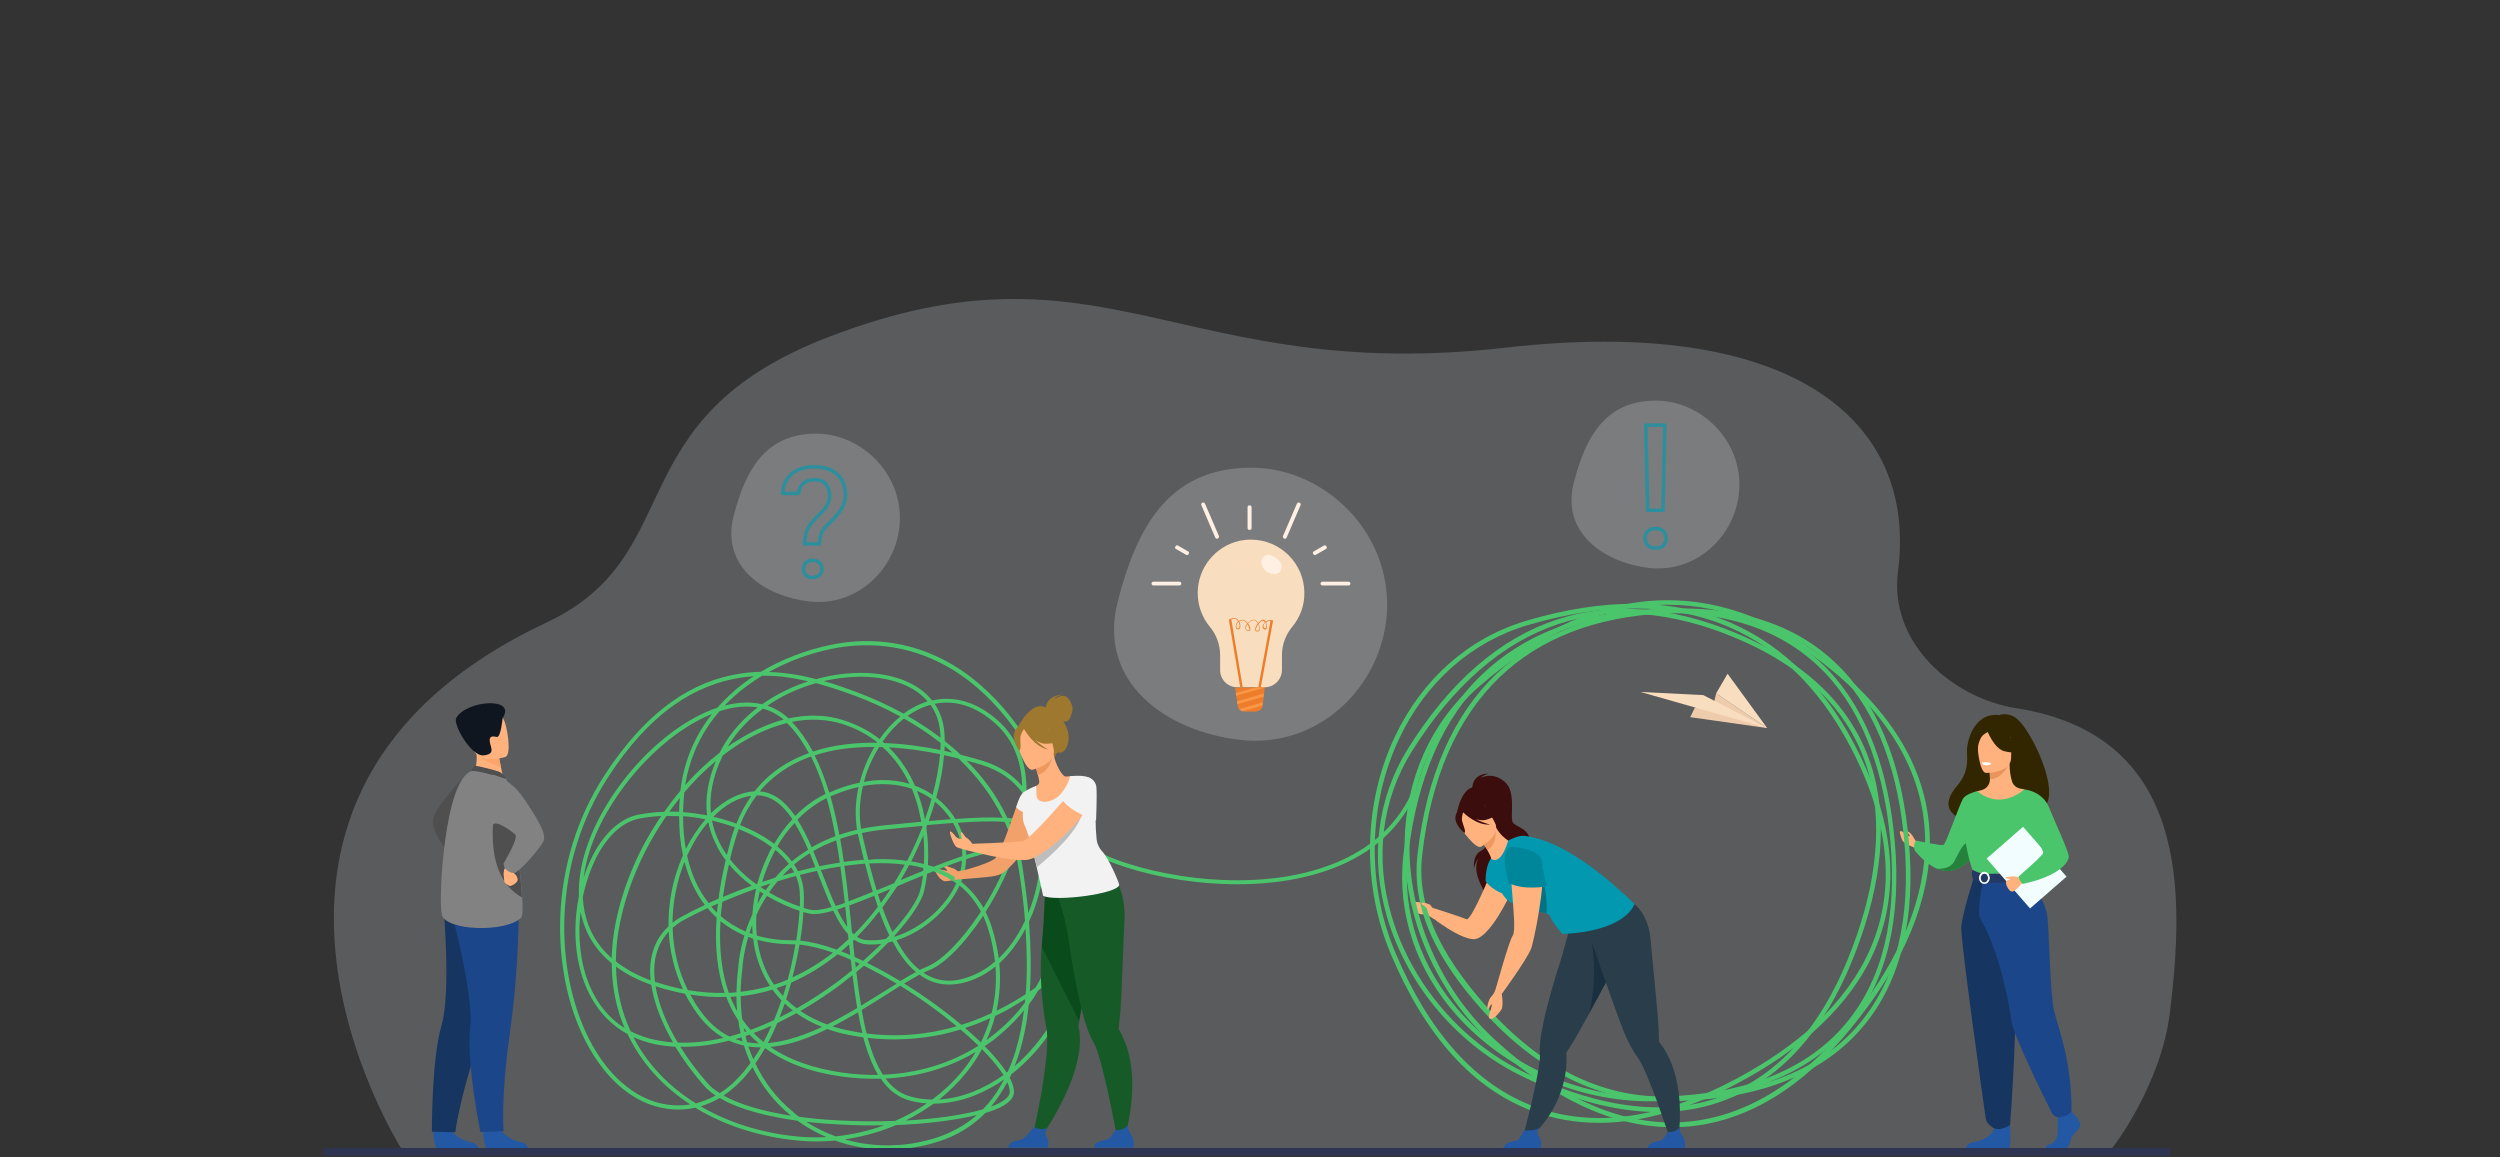 <?xml version="1.0" encoding="utf-8"?>
<!-- Generator: Adobe Illustrator 19.2.0, SVG Export Plug-In . SVG Version: 6.00 Build 0)  -->
<svg version="1.1" id="Layer_1" xmlns="http://www.w3.org/2000/svg" xmlns:xlink="http://www.w3.org/1999/xlink" x="0px" y="0px"
	 viewBox="0 0 1439 666" style="enable-background:new 0 0 1439 666;" xml:space="preserve">
<rect x="0" y="0" width="1439" height="666" fill="#333333" stroke="none"/>
<style type="text/css">
	.st0{opacity:0.2;fill:#F1FDFF;enable-background:new    ;}
	.st1{fill:#F2A16B;}
	.st2{fill:#FFB27D;}
	.st3{fill:#4F4F4F;}
	.st4{fill:#2358A5;}
	.st5{fill:#163560;}
	.st6{fill:#1C468A;}
	.st7{fill:#828282;}
	.st8{fill:#FCA56B;}
	.st9{fill:#0F1620;}
	.st10{fill:#322601;}
	.st11{fill:#4BC56B;}
	.st12{fill:#24823C;}
	.st13{fill:#E8945B;}
	.st14{fill:#EBF3FA;}
	.st15{fill:#F2CCAA;}
	.st16{fill:#FFFFFF;}
	.st17{fill:#233862;}
	.st18{fill:#F1FDFF;}
	.st19{opacity:0.2;fill:#FFFFFF;enable-background:new    ;}
	.st20{opacity:0.8;}
	
		.st21{opacity:0.8;fill:none;stroke:#0198B0;stroke-width:2;stroke-linecap:round;stroke-linejoin:round;enable-background:new    ;}
	.st22{fill:#EDCBAB;}
	.st23{fill:#F9DDBF;}
	.st24{fill:#2A3D4B;}
	.st25{fill:#1A2F3F;}
	.st26{fill:#3C0D0D;}
	.st27{fill:#0198B0;}
	.st28{fill:#057283;}
	.st29{fill:#00869B;}
	.st30{fill:#ED985F;}
	.st31{fill:#ED7D2B;}
	.st32{fill:#F99746;}
	.st33{fill:#FFF0E3;}
	.st34{fill:#9E782E;}
	.st35{fill:#165A28;}
	.st36{fill:#094B1B;}
	.st37{fill:#F2F2F2;}
	.st38{fill:#BDBDBD;}
	.st39{fill:#2E3552;}
</style>
<g>
	<path class="st0" d="M1215.2,661.4c-19.7,0-60.1,1.4-60.5,2h-101.8l-29.8-0.1H756.3l-77.9-0.1H473l-85.8-0.1H232.1
		c0,0-0.3-0.5-0.8-1.5l-0.1-0.1c0,0-0.1-0.1-0.1-0.2c-0.3-0.5-129.1-203.1,83.5-303c83.2-39.1,39.3-117.1,162.5-164.4
		c158.7-61,202,27.6,389.6,6.2c163-18.6,237.2,40.6,225.8,128.7c-5.4,41.4,31.5,73.1,67.9,78.8c100.4,15.7,96.8,107.6,88.6,175.2
		C1244,624.4,1215.8,661.4,1215.2,661.4z"/>
	<path class="st1" d="M551.5,501.8c0,0-1.3-1.6-3.2-2.1c-1.9-0.5-6.1-2.5-5.6-1.5c0.5,1.1,2.8,2.3,2.4,3.1c0,0-6.6-1.8-6.8-0.7
		c-0.2,1.2,2.3,5.6,5.2,6.6c1,0.3,7.5-1,7.5-1L551.5,501.8z"/>
	<path class="st2" d="M822.3,521.7c0,0-2.6-2.8-6.1-2.4c-1.8,0.2-4.3-2.6-4.2-0.7c0.1,1.8,2.7,6,3.6,6.7c1.7,1.4,5.5,1,5.5,1
		l4.6,2.9L822.3,521.7z"/>
	<path class="st3" d="M269.3,444.6c0,0-19.2,19.9-20.1,27.3c-0.9,7.5,9.2,19.2,9.2,19.2L269.3,444.6z"/>
	<path class="st4" d="M277.9,650.6c0,0,0.7,10.5,2.7,10.7c0.3,0,10.4,0,10.4,0l12.9-0.1c0,0-0.1-3.1-3.9-3.7
		c-3.7-0.7-10.1-3.3-12.3-8.2C285.3,644,277.9,650.6,277.9,650.6z"/>
	<path class="st4" d="M249.3,650.7c0,0,0.7,10.5,2.7,10.7c0.3,0,10.4,0,10.4,0l12.9-0.1c0,0-0.1-3.1-3.9-3.7
		c-3.7-0.7-10.1-3.3-12.3-8.2C256.6,644,249.3,650.7,249.3,650.7z"/>
	<path class="st5" d="M292,537.2c0,0-3.3,21.5-15.8,59.7c-12.5,38.2-14.1,54.8-14.1,54.8l-13.5-0.3c0,0-0.2-41.7,5.5-61
		c5.7-19.2,1.1-69.2,1.1-69.2L292,537.2z"/>
	<path class="st6" d="M298.5,522.2c0,0,0.6,32.4-5,72.2c-5.5,39.8-3.6,56.7-3.6,56.7l-13.4,0.5c0,0-8.1-39.8-5.9-59.7
		c2.3-19.9-11.2-68.4-11.2-68.4L298.5,522.2z"/>
	<path class="st2" d="M272.3,446.4l7.2,4.7l10.4-1.9c-0.1-0.8-0.8-4.3-1.5-7.4c0-0.2-0.1-0.4-0.1-0.6c-0.6-2.7-1-5-1-5l-9.7-4.3
		l-3.6-1.6c0,0.1,0.3,3,0.3,3.4C275,441.3,272.3,446.4,272.3,446.4z"/>
	<path class="st3" d="M287.1,444.1c-0.2-0.1-12.5-3.7-13.8-3.2s-2.1,3-2.1,3l20,4.5C291.3,448.3,289.7,445.1,287.1,444.1z"/>
	<path class="st7" d="M254.3,526.4c2.1,9.5,36.7,10.5,45.6,1.9c1-1,1.1-5.5,0.7-11.7c-0.8-12-3.2-30.1-3.3-39.3
		c-0.1-4.5-0.7-9-1.5-13.2c-1.8-8.8-4.4-15.7-4.4-15.7s-16.9-5.4-20-4.5C256,448.4,252.2,516.9,254.3,526.4z"/>
	<path class="st3" d="M300.5,516.6c-0.8-12-3.2-30.1-3.3-39.3c-0.1-4.5-0.7-9-1.5-13.2l-10.2-1.8
		C285.5,462.3,275.7,502.9,300.5,516.6z"/>
	<path class="st2" d="M295,499.8c0,0-0.7,1.7,0.8,2.8c1.5,1.1,2.4,2.9,2.1,4.2c-0.3,1.3-3.5,3.5-4.6,3.1c-1.1-0.3-3.4-2.1-3.1-2.8
		c0.3-0.7-1.5-6.1,1.2-8.2C294,496.9,295,499.8,295,499.8z"/>
	<path class="st7" d="M283.5,445.9c0,0,9.9,1.8,17.8,13.4c7.9,11.6,13.1,20.3,11.7,24.4c-1.4,4.2-14.7,18.8-17,18.8s-6-1.7-6.2-5.4
		c0,0,8.7-14.5,6.9-16.6c-0.8-0.9-11.6-9.5-13.2-5.4C280.9,482.1,283.5,445.9,283.5,445.9z"/>
	<path class="st8" d="M275,433.9c2.1,3.6,10.1,6.7,13.3,7.8c0-0.2-0.1-0.4-0.1-0.6c-0.6-2.7-1-5-1-5l-9.7-4.3
		C275.4,432,274.1,432.5,275,433.9z"/>
	<path class="st2" d="M290.9,435.7c0,0-15.6,4.9-18.5-4.8c-2.9-9.7-6.9-15.7,3-19.2c9.8-3.5,12.9-0.4,14.6,2.6
		C291.7,417.3,294.8,434.1,290.9,435.7z"/>
	<path class="st9" d="M289.3,413.3c0,0-1,11.3-3.3,10.9c-2.3-0.5-4.5-0.8-4.1,2.6c0.4,3.4,3.6,7.3-3.6,8c-7.2,0.6-17.7-18-15.7-21.5
		C268.3,403,297.6,400.9,289.3,413.3z"/>
	<path class="st2" d="M1102.9,484.4c0,0-1.3-2.2-2.1-3.4c-0.8-1.2-2.4-2.7-2.8-2.3c-0.4,0.4,1.3,2,1.2,2.5c-0.1,0.6-2.9-1.2-3.2-1.7
		c-0.6-0.8-2.2-1.7-2.4-0.7c-0.2,1,1,4.2,1.5,5.1c0.5,0.9,2.8,2.4,4,2.8c1.2,0.4,3.3,1.5,3.3,1.5L1102.9,484.4z"/>
	<path class="st10" d="M1159.2,412.5c-4.7-2.5-8.5-0.9-8.5-0.9c-14.5-1.7-18.7,15.2-18.5,21c0.2,5.8,0.8,12-5.6,19.6
		c-18.7,21.8,20.5,22.8,20.5,22.8c0.3-17.4,21.2-11,20.3-9.3C1194,472,1169.9,418.1,1159.2,412.5z"/>
	<path class="st11" d="M1140.1,486.3c0,0-1.4,2.8-3.9,5.9c-3,3.8-7.7,8.2-13.6,9c-2.8,0.4-5.5-0.2-8-1.3
		c-7.1-3.2-12.5-10.4-12.5-10.4c-1.2-3.4,0.8-5.7,0.8-5.7s14.4,3.2,15.8,2.5c1.4-0.7,9.4-23.7,11.2-26.6c1.9-2.9,8.4-4.4,8.4-4.4
		L1140.1,486.3z"/>
	<path class="st12" d="M1136.2,492.3c-3,3.8-7.7,8.2-13.6,9c-2.8,0.4-5.5-0.2-8-1.3c0.3,0,7.4,0.9,10.2-4.1
		c2.9-5.2,6-13.4,10.3-10.6C1137,486.3,1136.9,489.3,1136.2,492.3z"/>
	<path class="st4" d="M1193.7,641.4c0,0,4.4,4,3.5,6.8c-0.8,2.8-4.8,4.7-5.4,8.2c-0.5,3.5-2.7,5.4-4.6,5.4s-9.2,0-9.2,0
		s-1.4-2.5,2-3.2c3.4-0.7,4.7-4.8,4.5-8.6c-0.2-3.8,0.3-8.8,0.3-8.8l7.3-1.7L1193.7,641.4z"/>
	<path class="st4" d="M1156.6,643.1c0,0,1.6,17-0.3,17.9l-24.6,0c0,0,0-2.8,4-3.5c4-0.7,10.9-2.9,12.1-8.1
		C1148.9,644.2,1156.6,643.1,1156.6,643.1z"/>
	<path class="st2" d="M1174.2,521.6c-5.1-11.4-8.2-14.6-7.6-18.2c0.4-2.6-1.4-49-1.4-49c-0.6-0.2-1.8-0.4-2.5-0.5
		c-2.1-0.5-3.8-1.9-4.5-3.9c-0.8-2.4-1.5-6-1.5-10.5l-0.7,0.1l-10.9,2.2c0,0,0.3,3.5,0.3,6.7c0,0,0,0,0,0.1c0,2.8-1.8,5.3-4.5,6.1
		c-1.4,0.4-2.6,0.7-2.6,0.7s-4,11.5-4.8,23.2c-0.8,11.7,7.3,16.8-0.1,40.3C1126,543,1177,527.8,1174.2,521.6z"/>
	<path class="st13" d="M1145.2,441.8c0,0,0.3,3.5,0.3,6.7c6.1-0.2,9.3-5.7,10.7-8.8L1145.2,441.8z"/>
	<path class="st2" d="M1143.1,444.9c0,0,14.5,0.2,14.5-8.8c0-9,1.9-15.1-7.3-15.6c-9.2-0.6-11,2.9-11.7,5.9
		C1137.7,429.5,1139.4,444.6,1143.1,444.9z"/>
	<path class="st10" d="M1143.7,420.3c0,0,4,10.6,10,12.1c6.1,1.6,8.7-0.1,8.7-0.1s-4.7-3.7-5.6-10.2
		C1156.8,422.3,1146.6,415.3,1143.7,420.3z"/>
	<path class="st10" d="M1144.6,421.2c0,0-2.9,1.1-4.2,3.2c-1.2,2.1-2.2,4.9-1.9,8.3c0,0-3-7.2,0.4-11.2
		C1142.4,417.2,1144.6,421.2,1144.6,421.2z"/>
	<path class="st14" d="M1146.3,439.3c0,0-1,1.3-3,1.2c-1.6-0.1-2.2-1.5-2.2-1.5S1144,438.4,1146.3,439.3z"/>
	<path class="st11" d="M1175.6,474.9c0,0,0.4,5.2,0,11.4c-0.3,4.1-4.4,9.6-5,11c-1.5,3.4-3.2,4-3.2,4l-12.9,3.2l-4.6,1.1l-14.4-4.3
		c0,0-6.5-18.2-3.9-28.5c2.6-10.3,6.6-17.4,6.6-17.4s11.7,11.5,27-1L1175.6,474.9z"/>
	<path class="st15" d="M1171.8,488c-0.3,4.1-0.6,8-1.2,9.3c-1.5,3.4-3.2,4-3.2,4l-12.9,3.2l-5.6-1.7c0,0,18.8-2.8,16.7-19
		L1171.8,488z"/>
	<path class="st5" d="M1136.5,504c0,0-7.1,22.1-7.6,29.6c-0.5,7.5,13.6,106.9,14.1,110.3c0.5,3.3,4.6,5.4,4.6,5.4s1.9,1.1,4.5,0.4
		c3.7-1,4.9-2.3,4.9-2.3s5.5-70.9,2.1-96.2c-3.4-25.3-3.5-47.2-3.5-47.2L1136.5,504L1136.5,504z"/>
	<path class="st6" d="M1166.6,503.4c0,0,10.8,14.5,11.9,24.4c1,9.8,1.6,44.3,3.8,53.9c2.2,9.6,10.1,28,10.1,57.9
		c0,0-0.8,1.7-3.3,2.6c-0.8,0.3-1.9,0.6-2.9,0.8c-2.1,0.5-4.2-0.6-5.2-2.5c-5.4-10.8-22.4-45.4-23.2-52.7c-0.6-5.1-6-38.8-17.7-58.6
		c-2.8-4.7,1.7-23.6,1.7-23.6L1166.6,503.4z"/>
	<path class="st16" d="M1145.9,439.5c0,0-0.3,1.1-2.9,0.9c0,0-2.2-0.1-2.2-1.3C1140.9,439.1,1143,438.3,1145.9,439.5z"/>
	<path class="st17" d="M1135.4,500.6c0,0,2.9,2.2,8.5,2.4c6.8,0.1,23.5-1.7,23.5-1.7s0.7,2.1,0.7,4.3c0,0-20.5,5.2-32.4,0.8
		C1135.8,506.3,1134.3,503.4,1135.4,500.6z"/>
	<path class="st16" d="M1142.2,508.8c-1.7,0-3.1-1.6-3.1-3.5c0-1.9,1.4-3.5,3.1-3.5s3.1,1.6,3.1,3.5
		C1145.3,507.3,1143.9,508.8,1142.2,508.8z M1142.2,502.9c-1.1,0-2.1,1.1-2.1,2.5c0,1.4,0.9,2.5,2.1,2.5c1.1,0,2.1-1.1,2.1-2.5
		C1144.3,504,1143.4,502.9,1142.2,502.9z"/>
	<path class="st18" d="M1164.5,475.9l-21,18.3l25,28.7l21-18.3L1164.5,475.9z"/>
	<path class="st2" d="M1162.7,504.7c0,0-8.1,1.2-8.1,3.1c0,1.8,1.7,5.1,3.3,5.4c2.1,0.3,6.2-5.1,6.2-5.1L1162.7,504.7z"/>
	<path class="st2" d="M1162.5,505.1c0,0-2.7-1-4.7-0.6c-2,0.4-3.9,0.1-3.4,0.8c0.4,0.7,3.2,0.4,3.6,0.7c0.4,0.3,0.4,0.1,0.4,0.1
		L1162.5,505.1z"/>
	<path class="st11" d="M1165.2,454.4c0,0,10.2,0.7,14.2,10.3c3.9,9.5,11.4,25.6,11.4,28.3c0,2.7-4.2,11-26.6,15.8
		c0,0-2.3-2.4-2.2-4.4c0,0,14-12,14-13.4c-0.1-2.6-2.3-6.2-14.6-18.4C1158.1,469.3,1165.2,454.4,1165.2,454.4z"/>
	<path class="st11" d="M511,661.7c-5.4,0-10.8-0.5-16.1-1.4c-4.8-0.9-9.6-2.1-14.2-3.8c-7.2,0.7-14.4,0.7-21.5,0
		c-22-2.1-42.3-8.7-59-18.9c-4,0.9-8.1,1.2-12.3,1c-10.3-0.6-20-4.4-29-11.5c-8.5-6.8-15.8-16.1-21.8-27.7
		c-10.5-20.4-15.6-46-14.6-72.1c1.2-28.9,9.8-56.8,25.1-80.5c12-18.6,25.2-33.1,39.4-43.1c12.2-8.6,25.5-14,39.4-16
		c3.9-0.6,7.7-0.9,11.5-1c12.1-7.2,26.1-12.6,40.7-15.6c17.1-3.5,43.2-4.3,70,11.7c27.9,16.7,50.2,47.7,66.3,92.2
		c0.9,2.5,1.8,5.1,2.6,7.6c3.7,1.9,7.7,4.1,12.2,6.5l0.3,0.1c13.9,7.5,35.7,13.5,58.1,16.1c18.7,2.1,46.6,2.9,72.7-5.7
		c24.5-8,41.8-22.3,51.4-42.4l2.1,1c-9.9,20.8-27.6,35.5-52.7,43.6c-26.6,8.7-54.8,7.9-73.7,5.8c-22.8-2.6-44.8-8.7-59-16.3
		l-0.3-0.1c-3.7-2-7-3.8-10.1-5.4c6.5,22.4,7.7,44.2,3.7,65.1c-4,21.1-13.4,40.3-27.2,55.5c-4,4.4-8.3,8.4-12.8,11.9
		c-0.3,0.7-0.6,1.4-1,2.1c1.6,3,2.6,6,2.4,8.6c-0.3,4.2-5,7.9-14.1,10.9c-0.7,0.3-1.5,0.5-2.3,0.7c-7.4,7.5-16.3,13-26.8,16.4
		C530.8,660.1,520.9,661.7,511,661.7z M486.2,655.8c3,0.9,6,1.6,9,2.1c14.7,2.6,30,1.5,44.3-3.2c8.6-2.9,16.3-7.2,22.8-12.9
		c-12.3,3-28.8,5.1-46.6,5.8c-0.7,0.3-1.4,0.6-2.1,0.9C504.8,652,495.6,654.5,486.2,655.8z M403.3,636.8
		c16.1,9.4,35.3,15.5,56.1,17.4c5.4,0.5,10.8,0.6,16.3,0.3c-5.9-2.5-11.5-5.7-16.7-9.4c-8.4-1.2-16.1-2.7-22.9-4.5
		c-8.9-2.4-16.2-5.2-21.8-8.6C410.7,634.1,407.1,635.6,403.3,636.8z M464,645.7c5.3,3.4,11,6.2,17,8.4c9.5-1,18.9-3.1,27.9-6.4
		c-8.7,0.2-17.6,0-26.4-0.5C476.1,646.9,469.9,646.4,464,645.7z M459.9,642.8c7.1,1,14.7,1.7,22.8,2.1c10.9,0.6,21.9,0.7,32.5,0.3
		c6.5-2.8,12.6-6.2,18.3-10.1c-3.1-0.2-6.2-0.7-9.1-1.4c-7-1.8-12.7-5.9-17.4-12.8c-7.3,0.2-14.7-0.2-22.3-1.2
		c-18.1-2.5-32.9-8-44.3-16.4c-1.9,3.3-3.7,6.2-5.6,8.8c5.1,10.9,12.4,20.3,21.7,27.9C457.5,641,458.7,642,459.9,642.8z
		 M537.3,635.3c-5,3.6-10.3,6.9-16,9.7c17.5-1,33.4-3.2,44.5-6.5c2.2-2.3,4.3-4.7,6.1-7.3c2.2-3,4.2-6.4,6.1-9.9
		c-5.5,3.9-11.4,7-17.4,9.4C552.9,633.7,544.9,635.2,537.3,635.3z M416.5,630.6c9.1,5.1,22.3,9,38.7,11.6c-0.1-0.1-0.2-0.2-0.3-0.3
		c-9.2-7.6-16.5-16.9-21.7-27.6c-2.5,3.3-4.8,6-7,8.2C423,625.7,419.8,628.3,416.5,630.6z M579.8,622.9c-2.8,5.2-5.9,9.9-9.4,14.1
		c6.8-2.5,10.6-5.4,10.8-8.3C581.3,627.1,580.8,625.1,579.8,622.9z M433.9,389.2c-2.5,0.2-5,0.5-7.2,0.8c-13.6,2-26.5,7.3-38.4,15.6
		c-13.9,9.7-26.9,24-38.7,42.4c-15,23.3-23.5,50.8-24.7,79.3c-1,25.7,4,50.9,14.3,71c5.8,11.3,12.9,20.4,21.2,26.9
		c8.5,6.8,17.8,10.5,27.6,11c3.2,0.1,6.3,0,9.3-0.5c-10.6-6.9-19.6-15.3-26.8-25c-3.6-4.9-6.7-10.1-9.3-15.5
		c-7.9-4.3-14.4-10.4-19.4-18.5c-6.9-11.1-10.6-25.3-10.6-41c0-6.6,0.7-13.3,2-19.8c-0.7-18.9,7.1-40.9,22.1-61.9
		c14.4-20.2,33.2-36.3,51.5-44.3c2.1-0.9,4.1-1.7,6.1-2.3c2.6-3,5.5-5.9,8.5-8.6C425.1,395.3,429.4,392.2,433.9,389.2z M364.6,597
		c2.2,4.3,4.8,8.4,7.7,12.4c7.5,10.1,17,18.7,28.2,25.7c3.9-1,7.7-2.5,11.4-4.5c-2.7-1.8-4.9-3.7-6.7-5.7
		c-6.3-7.2-11.9-14.8-16.5-22.4c-3.9-0.2-7.7-0.7-11.5-1.4C372.8,600.1,368.6,598.8,364.6,597z M509.7,620.8
		c4.2,5.7,9.2,9.1,15.2,10.6c3.7,1,7.7,1.4,11.7,1.5c6.7-5,12.7-10.7,17.8-17c2.7-3.3,5.1-6.8,7.2-10.4
		C546.2,614.7,528.5,619.9,509.7,620.8z M565.2,603.9c-2.5,4.7-5.5,9.2-9,13.5c-4.6,5.7-9.8,10.8-15.6,15.5
		c6.3-0.4,12.8-1.9,19.3-4.4c6.1-2.4,12-5.7,17.7-9.7c-2.2-3.5-5.4-7.5-9.4-11.8C567.2,605.9,566.2,605,565.2,603.9z M391.6,602.5
		c4.3,7,9.5,13.9,15.5,20.8c1.8,2.1,4.2,4.1,7.2,5.9c3.6-2.2,7-5,10.2-8.4c2.3-2.3,4.8-5.3,7.5-9c-0.7-1.6-1.4-3.2-2-4.8
		c-0.7-1.7-1.2-3.4-1.8-5.2c-0.8-0.2-1.7-0.4-2.5-0.6c-2.1-0.6-4.1-1.3-6.1-2.2C410.6,601.4,401.1,602.7,391.6,602.5z M443.4,602.6
		c10.8,7.5,24.8,12.4,41.5,14.8c6.9,1,13.8,1.4,20.5,1.3c-3-5-5.5-11.2-7.7-18.7c-0.3-1-0.6-1.9-0.8-2.9c-3.1-0.4-6.2-1-9.3-1.6
		c-4-0.8-7.8-1.9-11.4-3.2c-7.2,3.5-14.5,6.5-21.8,8.4C450.6,601.6,446.9,602.3,443.4,602.6z M499.4,597.4c0.2,0.7,0.4,1.3,0.6,1.9
		c2.3,7.9,5,14.3,8.2,19.3c20.2-0.8,38.9-6.5,55-16.7c-3.2-3.1-6.6-6.2-10.3-9.3c-3.4,1-6.8,1.9-10.2,2.7
		C528.4,598.3,513.9,599.1,499.4,597.4z M566.8,602.2c1,1,2,2.1,3,3.1c3.3,3.5,6.9,7.8,9.6,12c0.3-0.2,0.5-0.4,0.8-0.6
		c3.2-7.1,5.6-15.1,7.4-23.9c0.7-3.6,1.3-7.3,1.8-11.2c-3.5,4.3-7.5,8.4-11.7,12.1C574.3,596.8,570.6,599.7,566.8,602.2z
		 M592.2,578.2c-0.6,5.3-1.3,10.4-2.3,15.2c-1.5,7.3-3.4,14.1-5.9,20.3c3.2-2.7,6.2-5.7,9.1-8.9c13.2-14.6,22.4-33.1,26.4-53.4
		c-3.8,3.9-11.3,11.1-21.9,18.7C596,572.9,594.2,575.6,592.2,578.2z M430.8,602.4c0.4,1.3,0.9,2.6,1.4,3.9c0.4,1.1,0.9,2.3,1.4,3.4
		c1.4-2.1,2.8-4.3,4.3-6.8C435.4,602.9,433.1,602.7,430.8,602.4z M430.1,599.9c2.2,0.4,4.4,0.6,6.7,0.7c-1.9-1.6-3.7-3.3-5.4-5.1
		c-0.8,0.3-1.5,0.6-2.3,0.8C429.4,597.5,429.7,598.7,430.1,599.9z M447.4,588.9c-1.8,4.2-3.6,8.1-5.5,11.5c3.8-0.3,7.8-1,11.9-2.1
		c6.4-1.7,13-4.2,19.4-7.2c-5.4-2.1-10.4-4.8-14.8-7.9C454.9,585.1,451.2,587,447.4,588.9z M390.1,600.1c8.9,0.4,17.8-0.7,26.4-2.7
		c-5.8-3.3-11.1-8.2-15.6-14.6c-2.5-3.5-4.7-7.1-6.6-10.8c-5.3-1-10.5-2.3-15.9-4c-0.4-0.1-0.7-0.2-1.1-0.4
		C379,577.7,383.4,588.8,390.1,600.1z M555.5,591.7c3.3,2.8,6.3,5.6,9.1,8.3c2.2-4.5,4.1-9.2,5.4-14
		C565.2,588.3,560.4,590.1,555.5,591.7z M363,593.6c4.5,2.3,9.4,4,14.8,5.1c3.2,0.6,6.4,1.1,9.6,1.3c-2.3-4-4.4-8-6.1-12
		c-3.3-7.4-5.4-14.5-6.4-21.1c-6.8-2.4-14-5.8-20.3-10.5C354.8,569.6,357.6,582.1,363,593.6z M433.8,594.6c1.8,1.8,3.7,3.6,5.7,5.2
		c1.5-2.9,3.1-6,4.6-9.4C440.9,591.9,437.4,593.3,433.8,594.6z M423.3,598.1c1.4,0.5,2.7,0.9,4.1,1.3c-0.2-0.8-0.4-1.5-0.6-2.3
		C425.7,597.4,424.5,597.7,423.3,598.1z M572.8,584.8c-1.2,4.8-2.9,9.4-5,13.9c2.9-2.1,5.7-4.3,8.4-6.7c5.1-4.5,9.7-9.4,13.7-14.8
		c0.1-0.7,0.1-1.4,0.2-2.1c-1.6,1-3.3,2-5,3C581.1,580.7,577,582.8,572.8,584.8z M397.3,572.5c1.7,3.1,3.5,6.1,5.6,9
		c4.9,6.9,10.6,12,17,15.1c2.2-0.6,4.3-1.2,6.4-1.9c-0.6-2.4-1-4.8-1.3-7.3c-0.1-0.2-0.3-0.4-0.4-0.6c-2.6-4-4.8-8.3-6.6-13
		C411.2,574.1,404.3,573.6,397.3,572.5z M498.8,594.9c14.5,1.8,29,1.2,43.3-2c2.9-0.6,5.7-1.4,8.6-2.2c-9.8-8.1-21-16.2-32.5-23.3
		c-2.5,1.6-5.2,3.3-8,5.1c-4.4,2.8-9.2,5.8-14.2,8.8C496.8,586.1,497.7,590.6,498.8,594.9z M479.2,590.8c2.9,0.9,5.8,1.7,9,2.3
		c2.7,0.6,5.5,1.1,8.2,1.5c-0.9-3.8-1.8-7.8-2.5-11.9C489.1,585.5,484.2,588.3,479.2,590.8z M428.1,591.6c0.1,0.8,0.3,1.6,0.5,2.4
		c0.4-0.1,0.8-0.3,1.2-0.4C429.1,593,428.6,592.3,428.1,591.6z M427.2,586.6c1.5,2.2,3.1,4.2,4.8,6.2c4.7-1.7,9.2-3.6,13.5-5.6
		c1.5-3.5,2.9-7.3,4.3-11.4c-0.5-0.5-1-1-1.4-1.5c-1.4-1.5-2.6-3.1-3.8-4.7c-1.1,0.3-2.2,0.7-3.3,1c-4.9,1.3-10,2.3-15,2.8
		C426.4,577.8,426.6,582.3,427.2,586.6z M334.2,524.8c-0.4,3.7-0.7,7.4-0.7,11.1c0,15.3,3.5,29,10.2,39.8c4.2,6.7,9.5,12.1,15.8,16
		c-4.9-11.5-7.3-24-7.4-37.2C343.6,547.5,336.7,537.9,334.2,524.8z M520.4,566.1c11.8,7.3,23.1,15.5,33,23.8
		c5.9-1.8,11.7-4.1,17.4-6.8c2.1-8.6,2.9-17.6,2.2-26.8c-3.6,2.9-7.3,5.2-11.2,6.9c-10.4,4.5-19.9,4.7-28.2,0.5
		c-1.5-0.8-3-1.7-4.4-2.7C526.5,562.5,523.6,564.2,520.4,566.1z M460.7,581.9c4.6,3.1,9.7,5.7,15.4,7.8c5.9-2.9,11.8-6.2,17.3-9.5
		c-1-6-1.9-12.4-2.7-18.9c-4.3,3.5-8.6,6.8-13.1,9.9C473,574.4,467.2,578.2,460.7,581.9z M451.7,577.6c-1,2.8-2,5.5-3,8
		c2.6-1.3,5.2-2.6,7.7-4C454.7,580.4,453.2,579,451.7,577.6z M420.4,573.8c1.1,2.9,2.5,5.7,3.9,8.3c-0.3-2.8-0.4-5.6-0.4-8.5
		C422.8,573.6,421.6,573.7,420.4,573.8z M575.2,554.5c0.9,9.4,0.3,18.5-1.6,27.3c3.5-1.7,7-3.6,10.4-5.6c2.2-1.3,4.3-2.6,6.4-4
		c0.9-11.5,0.8-24.1-0.1-37.7C586.1,542.5,580.9,549.3,575.2,554.5z M452.5,575.2c1.9,1.9,3.9,3.6,6.1,5.2
		c6.8-3.9,12.8-7.8,17.7-11.2c5-3.5,9.7-7,14.1-10.7c-0.2-2-0.5-4.1-0.7-6.1c-2.6-1.1-5.1-2.2-7.6-3.1c-8.5,6.8-17.4,12.2-26.7,16.3
		C454.5,568.9,453.5,572.1,452.5,575.2z M492.9,559.5c0.8,6.7,1.7,13.2,2.7,19.4c4.7-2.8,9.1-5.7,13.4-8.3c2.4-1.5,4.8-3,7.1-4.4
		c-0.6-0.4-1.2-0.7-1.9-1.1c-5.8-3.5-11.5-6.5-16.9-9.2C495.8,557.1,494.3,558.3,492.9,559.5z M447,568.8c1,1.4,2.1,2.7,3.2,3.9
		c0.2,0.2,0.3,0.4,0.5,0.6c0.7-2.1,1.4-4.3,2-6.6C450.8,567.4,448.9,568.1,447,568.8z M395.9,569.9c7.2,1.2,14.2,1.8,21.2,1.6
		c-4.2-12.2-5.8-26.7-4.6-43.3c-1.2-1.1-2.3-2.2-3.3-3.3c-0.7-0.7-1.3-1.4-1.9-2.2c-5.3,2.5-10,4.8-13.8,6.9
		c-2.4,1.3-4.4,2.8-6.3,4.4c0,0.3,0,0.5,0,0.8C387.6,547.2,390.6,559.1,395.9,569.9z M414.7,530.2c-0.9,15.9,0.7,29.7,4.8,41.3
		c1.5-0.1,2.9-0.2,4.4-0.3c0.1-4.4,0.4-9,1-13.6c0-0.9,0.4-8.6,3.6-19.1C423.5,536.3,418.9,533.6,414.7,530.2z M430.7,539.3
		c-3.1,10.6-3.4,18.3-3.4,18.4v0.1c-0.6,4.5-0.9,8.8-1,13.1c4.9-0.6,9.7-1.5,14.4-2.7c0.8-0.2,1.7-0.5,2.5-0.7
		c-5.2-7.9-8.5-17.2-9.7-27.2C432.6,539.9,431.6,539.6,430.7,539.3z M592.3,530.5c1.1,14.6,1.3,28,0.5,40.2c1.1-0.7,2.1-1.5,3.2-2.2
		c10.4-17,15.9-36.9,15.6-57.6c-0.1-9.4-2.9-15.7-8.5-19.3c-0.6-0.4-1.2-0.7-1.9-1.1C601.3,503.7,598.1,518,592.3,530.5z M377,565.1
		c0.7,0.3,1.5,0.5,2.2,0.7c4.7,1.5,9.3,2.7,13.9,3.6c-4.8-10.3-7.6-21.5-8.2-33.1c-4.1,4.4-6.7,9.7-7.8,15.9
		C376.4,556.2,376.4,560.5,377,565.1z M435.9,541c1.3,9.6,4.6,18.4,9.6,25.8c2.6-0.8,5.3-1.8,7.9-2.9c1.9-7,3.4-13.9,4.4-20.3
		c-0.8,0-1.7-0.1-2.5-0.1C448.5,543.5,442,542.6,435.9,541z M601.1,487.9c1.1,0.5,2.2,1.1,3.2,1.7c6.2,4,9.4,11.2,9.5,21.3
		c0.3,19.2-4.3,37.8-13.2,54.1c11.5-8.8,18.5-16.4,19.7-17.9c3.3-20.2,1.7-41.3-4.9-62.8c-5.7-2.9-10.7-5.2-15.6-7
		c0.6,3.1,1,6.4,1.2,9.7C601.1,487.3,601.1,487.6,601.1,487.9z M499.1,554.2c5.2,2.6,10.6,5.5,16.2,8.8c1,0.6,1.9,1.1,2.9,1.7
		c3.2-2,6.2-3.7,9-5.2c-5.2-4.3-9.6-10.4-13.4-17.6c-0.8,0.2-1.7,0.4-2.5,0.6C507.5,546.4,503.4,550.4,499.1,554.2z M531.5,559.9
		c1,0.7,2.1,1.3,3.1,1.8c7.7,3.9,16.3,3.7,26.2-0.6c4.1-1.8,8.1-4.3,11.9-7.6c-0.7-6.3-2-12.7-4-19.1c-0.8-2.6-1.8-5-2.8-7.3
		c-10.7,16.2-22.4,28-31.4,31.5C533.5,559,532.5,559.4,531.5,559.9z M354.5,553.4c5.5,4.3,12.2,8,20,10.9c-0.4-4.4-0.4-8.6,0.3-12.4
		c1.3-7.5,4.6-13.7,10-18.7c-0.2-14,2.6-28,8.3-40.8c-1.5-7-2.2-14.5-2.2-22.6c-2.5-0.1-4.9-0.1-7.3-0.1
		c-13,18.7-22.2,39.8-26.6,60.9C355.4,538.3,354.5,546,354.5,553.4z M460.2,543.7c-1,6-2.4,12.4-4.1,18.9
		c8.1-3.7,15.9-8.4,23.4-14.3C472.4,545.9,465.9,544.3,460.2,543.7z M516,541.2c4.1,7.6,8.5,13.3,13.4,17.1c1.5-0.7,2.9-1.4,4.2-1.9
		c8.4-3.3,20.1-15.1,30.4-30.8c0.2-0.3,0.4-0.6,0.6-0.9c-3.2-5.9-7.2-10.9-12.3-15c-2.9,6.4-7.5,12.6-13.4,18
		C532.1,534,524.1,538.7,516,541.2z M492.2,553.5c0.1,1.1,0.3,2.2,0.4,3.3c0.8-0.7,1.6-1.3,2.3-2C494,554.3,493.1,553.9,492.2,553.5
		z M491.9,550.8c1.6,0.7,3.3,1.5,4.9,2.3c3.7-3.3,7.2-6.6,10.5-9.8c-3.1,0.4-6.1,0.5-9,0.2c-2.4-0.2-4.6-1.1-6.6-2.6
		c-0.3,0.3-0.5,0.5-0.7,0.7C491.2,544.7,491.5,547.8,491.9,550.8z M567.3,524.9c1.4,2.8,2.6,5.8,3.6,8.9c1.9,6,3.2,11.9,4,17.8
		c5.5-5.3,10.4-12,14.3-20c0.3-0.5,0.5-1.1,0.8-1.6c-0.7-9.3-1.9-18.9-3.5-29.1c-0.6-3.7-1.3-7.3-2.2-10.9
		C580.2,501.8,574.4,513.7,567.3,524.9z M335.5,516.2c0,0.2,0,0.4,0,0.7c0.6,11.1,4.3,20.8,10.9,28.8c1.7,2.1,3.6,4,5.7,5.8
		c0.1-7,1-14.2,2.5-21.5c4.4-21,13.3-41.8,26-60.3c-4.4,0.2-8.6,0.7-12.7,1.5c-9.4,1.8-18.1,9.7-24.6,22.2
		C339.9,500.2,337.2,508,335.5,516.2z M484.2,547.6c1.7,0.7,3.5,1.4,5.2,2.1c-0.2-2-0.4-4.1-0.7-6.1
		C487.3,545,485.7,546.3,484.2,547.6z M460.6,541.4c6.2,0.7,13.3,2.4,21,5.2c2.2-1.8,4.3-3.7,6.4-5.7c0.1-0.1,0.3-0.2,0.4-0.3
		c-0.1-1-0.2-1.9-0.3-2.9c-3.1-3.4-5.9-8.1-8.5-13.5c-6,1.7-10.8,2.4-14.1,1.6c-1-0.2-2-0.5-3.1-0.8
		C462.2,529.9,461.6,535.4,460.6,541.4z M493.3,539.2c1.6,1.1,3.3,1.8,5.2,1.9c3.7,0.3,7.6,0.1,11.5-0.7c0.7-0.7,1.3-1.4,1.9-2
		c-2.1-4.3-4-8.9-5.8-13.8C502.1,529.8,497.8,534.7,493.3,539.2z M435.6,538.5c6.1,1.8,12.7,2.7,19.8,2.7c1,0,1.9,0,2.9,0.1
		c1-6.2,1.6-12,1.9-17c-5.4-1.8-12.1-4.7-18.8-8.6c-1,1.6-2,3.2-2.9,4.8c-1.2,2.1-2.2,4.2-3.1,6.2
		C435.2,530.7,435.2,534.6,435.6,538.5z M514.7,538.8c0.1,0.1,0.1,0.3,0.2,0.4c7.9-2.5,15.7-7,22.4-13.1
		c5.8-5.3,10.3-11.4,13.1-17.7c-3.5-2.5-7.3-4.6-11.6-6.3c-0.5-0.2-1-0.4-1.5-0.6c-1.2,0.5-2.5,1-3.7,1.5c-0.4,3.9-1.1,7.5-1.8,10.4
		C530.2,519.3,524,528.6,514.7,538.8z M490.4,536.8c0.4,0.4,0.7,0.7,1.1,1c4.8-4.8,9.4-10.1,13.8-15.8c-0.7-2.1-1.4-4.2-2.1-6.4
		c-5.1,2.1-9.9,4-14.4,5.6c0.6,5,1,9.9,1.5,14.8C490.4,536.3,490.4,536.5,490.4,536.8z M431.4,537c0.6,0.2,1.2,0.4,1.8,0.6
		c-0.1-1.7-0.2-3.3-0.3-5.1C432.4,534.1,431.9,535.6,431.4,537z M507.9,522.4c0.9,2.6,1.9,5.1,2.9,7.5c1,2.3,1.9,4.5,2.9,6.6
		c8.8-9.8,14.5-18.4,15.9-23.8c0.7-2.5,1.2-5.5,1.7-8.8c-5,2.1-10,4.1-14.8,6.2C513.6,514.3,510.8,518.5,507.9,522.4z M414.9,527.3
		c4.2,3.7,9,6.6,14.3,8.9c1-3.2,2.3-6.5,3.9-10c0.3-4.8,1-9.7,2.1-14.5c-0.1,0-0.1-0.1-0.2-0.1c-6.8,2.4-13.3,5-19.2,7.5
		C415.4,521.8,415.1,524.6,414.9,527.3z M481.9,523.5c1.8,3.8,3.7,7.3,5.8,10c-0.4-3.9-0.8-7.7-1.2-11.6
		C485,522.6,483.4,523.1,481.9,523.5z M394,496.1c-4.4,11-6.8,23.1-6.9,35c1.6-1.2,3.3-2.4,5.2-3.4c3.7-2.1,8.3-4.4,13.4-6.8
		C400.4,514,396.5,505.6,394,496.1z M586.2,488.1c1.1,4.1,2,8.3,2.6,12.5c1.3,8.7,2.4,17,3.1,25c4.7-11.5,7.2-24.3,6.9-36.1
		C595.2,488.3,590.9,487.9,586.2,488.1z M409.4,521.8c0.5,0.6,1,1.1,1.4,1.6c0.6,0.7,1.2,1.3,1.9,1.9c0.1-1.7,0.3-3.5,0.6-5.2
		C412,520.6,410.7,521.2,409.4,521.8z M462.6,522.6c1.3,0.4,2.5,0.7,3.6,1c2.8,0.7,7.1,0,12.5-1.5c-2.5-5.4-4.8-11.4-7.2-17.5
		c-0.4-1.1-0.9-2.2-1.3-3.3c-3.4,0.7-6.7,1.5-9.8,2.3c1.2,3,2,6.1,2.2,9.3C462.8,515.6,462.8,518.8,462.6,522.6z M553.3,507.6
		c5.2,4.1,9.4,9.1,12.8,14.9c6.9-11,12.5-22.7,16.3-34.2c-7.9,0.8-16.9,3.2-26.3,6.2C556,498.9,555,503.3,553.3,507.6z M442.7,513.7
		c6.3,3.7,12.5,6.4,17.7,8.1c0.1-3.4,0.1-6.4-0.1-8.8c-0.2-3-1-5.9-2.2-8.8c-3.6,1-7.1,2-10.6,3.1
		C445.8,509.4,444.2,511.5,442.7,513.7z M472.5,500.8c0.4,1,0.8,2,1.2,3c2.4,6.2,4.8,12.3,7.3,17.7c1.7-0.5,3.5-1.1,5.3-1.8
		c-0.8-7-1.6-14-2.6-20.9C479.9,499.3,476.1,500,472.5,500.8z M437.3,513.1c-0.5,2.4-1,4.8-1.3,7.2c0.1-0.3,0.3-0.6,0.5-0.9
		c0.9-1.7,1.9-3.3,2.9-5C438.7,514,438,513.5,437.3,513.1z M395.5,492.5c2.3,10.6,6.5,19.9,12.4,27.3c1.8-0.8,3.7-1.7,5.7-2.5
		c0.9-7.1,2.3-14.5,4.1-22.2c-2.3-3-4.3-6.3-5.9-9.8c-1.9-3.9-3.3-8-4.1-12.1c-4.3,4.9-8.2,10.9-11.4,17.7
		C396,491.5,395.8,492,395.5,492.5z M505.3,514.7c0.6,1.7,1.1,3.4,1.7,5c1.9-2.6,3.8-5.3,5.6-8C510.1,512.7,507.7,513.7,505.3,514.7
		z M486,498.4c1,6.8,1.8,13.6,2.5,20.4c4.3-1.6,9-3.5,13.9-5.5c-1.6-5.2-3.1-10.7-4.5-16.2C493.9,497.4,490,497.9,486,498.4z
		 M419.6,497.5c-1.5,6.5-2.6,12.8-3.5,18.8c5.2-2.2,10.8-4.4,16.6-6.5C428,506.3,423.5,502.2,419.6,497.5z M437.8,510.6
		c1,0.6,1.9,1.2,2.9,1.8c0.9-1.3,1.8-2.6,2.8-3.9c-1.9,0.6-3.7,1.2-5.6,1.9C437.8,510.5,437.8,510.6,437.8,510.6z M500.3,497
		c1.3,5.1,2.8,10.4,4.3,15.5c3.1-1.3,6.2-2.6,9.4-3.9c0.3-0.1,0.5-0.2,0.7-0.3c2.1-3.5,4.2-7,6.1-10.6
		C514.2,496.8,507.2,496.7,500.3,497z M420.2,494.6c4.4,5.6,9.6,10.4,15.1,14.3c0.2-0.1,0.4-0.1,0.6-0.2c1.7-6.2,4-12.2,6.9-18
		c0.5-1,1-2,1.6-2.9c-5.4-4.1-11.9-7.7-19.2-10.6c-0.8,2.2-1.5,4.5-2.2,6.9C421.9,487.6,421,491.1,420.2,494.6z M446.3,489.2
		c-0.4,0.8-0.9,1.7-1.3,2.5c-2.6,5.2-4.7,10.6-6.3,16c2.5-0.8,5-1.7,7.5-2.5c2.4-2.9,5.1-5.5,7.9-8
		C451.9,494.5,449.3,491.7,446.3,489.2z M523.3,497.9c-1.6,3-3.2,5.9-4.9,8.7c4.3-1.8,8.6-3.6,13-5.4c0-0.5,0.1-1.1,0.1-1.6
		C528.9,498.9,526.2,498.4,523.3,497.9z M540.5,500.2c4,1.6,7.6,3.6,10.8,5.9c1.4-3.6,2.2-7.2,2.4-10.8
		C549.4,496.8,545,498.5,540.5,500.2z M409.8,411c-0.7,0.3-1.4,0.6-2.2,0.9c-17.7,7.7-36.6,24-50.5,43.6
		c-11.9,16.7-19.2,33.9-21.1,49.6c1.4-4.5,3.2-8.8,5.2-12.7c6.8-13.1,16.1-21.5,26.3-23.5c4.8-0.9,9.8-1.5,14.8-1.6
		c3-4.2,6.1-8.3,9.3-12.1c1.3-10.9,4.4-21.1,9.3-30.5C403.4,419.9,406.4,415.3,409.8,411z M455.4,499.2c-1.7,1.5-3.3,3.1-4.9,4.8
		c2.2-0.7,4.4-1.3,6.6-1.9C456.5,501.1,456,500.2,455.4,499.2z M457.1,497.6c0.8,1.2,1.6,2.5,2.2,3.9c3.4-0.9,6.7-1.7,10-2.4
		c-1.1-2.7-2.1-5.4-3.2-8c-1.1,0.7-2.2,1.4-3.3,2.2C460.8,494.6,458.9,496.1,457.1,497.6z M534.1,497.9c1.1,0.3,2.2,0.7,3.2,1
		c5.6-2.2,11.2-4.3,16.6-6.1c0-6.6-1.9-13.2-5.3-19.1c-4.6,0.3-9.5,0.8-14.9,1.2c-0.1,0.4-0.3,0.9-0.5,1.3
		C534.3,484,534.5,491.4,534.1,497.9z M468.1,489.9c1.2,2.9,2.4,5.8,3.5,8.7c4-0.8,7.9-1.5,11.8-2.1c-0.6-4.3-1.3-8.6-2.1-12.8
		C476.7,485.4,472.3,487.4,468.1,489.9z M524.5,495.8c2.5,0.4,4.9,0.9,7.3,1.5c0.3-5.1,0.2-10.6-0.3-16.5
		C529.3,485.9,527,490.9,524.5,495.8z M483.6,482.8c0.8,4.4,1.5,8.8,2.1,13.3c4-0.6,7.9-1,11.6-1.2c-1.1-4.4-2.2-8.8-3.2-13.3
		c-0.1-0.6-0.3-1.1-0.4-1.7C490.2,480.7,486.8,481.7,483.6,482.8z M447.4,487.2c3.3,2.7,6.1,5.6,8.4,8.6c1.8-1.5,3.7-3,5.7-4.3
		c1.2-0.8,2.5-1.7,3.7-2.4c-2.4-5.5-5-10.8-7.8-15.4C453.7,477.6,450.3,482.1,447.4,487.2z M507.4,494.5c5.1,0,10,0.3,14.7,1
		c3.3-6.2,6.2-12.7,8.8-19.4c0-0.3-0.1-0.5-0.1-0.7c-6.6,0.6-13.8,1.3-21.9,2.1c-4.4,0.4-8.7,1.1-12.8,2c0.1,0.6,0.2,1.1,0.4,1.7
		c1,4.4,2.1,9,3.3,13.7c0.3,0,0.7,0,1,0C503,494.5,505.2,494.5,507.4,494.5z M409.8,472.3c0.8,4.1,2.1,8.1,4,12
		c1.3,2.8,2.9,5.4,4.6,7.8c0.7-2.9,1.5-5.8,2.3-8.8c0.7-2.5,1.4-4.8,2.3-7.1C418.8,474.7,414.4,473.4,409.8,472.3z M551.2,473.6
		c3.1,5.8,4.8,12.1,5,18.5c2.9-0.9,5.7-1.8,8.4-2.5c6.9-1.9,13.1-3.1,18.5-3.6c-1.3-4.4-2.9-8.7-4.8-12.9
		C571,472.5,562.4,472.8,551.2,473.6z M393.2,469.8c0,6.7,0.5,13,1.6,18.9c3.2-6.5,7.1-12.3,11.3-17.1
		C401.7,470.7,397.5,470.1,393.2,469.8z M459,471.8c3,4.7,5.7,10.2,8.2,15.9c4.3-2.5,8.9-4.6,13.7-6.4c-0.8-4.2-1.7-8.3-2.6-12.4
		c-0.8-3.3-1.6-6.5-2.5-9.5C469.8,462.3,464.1,466.6,459,471.8z M588.4,485.7c3.9,0,7.3,0.4,10.3,1.4c-0.2-3.7-0.7-7.2-1.4-10.6
		c-2.8-0.9-5.7-1.6-8.6-2.2c-0.8,3.8-1.8,7.6-3,11.5C586.6,485.7,587.5,485.7,588.4,485.7z M426,474.9c7.2,2.9,13.9,6.5,19.6,10.8
		c3.1-5.2,6.6-10,10.5-14.2c-6.2-9.2-12.9-13.7-20.5-13.7C431.7,462.9,428.5,468.5,426,474.9z M580.9,473.2c1.3,2.9,2.4,5.9,3.5,8.9
		c0.8-2.8,1.5-5.5,2.1-8.3C584.7,473.6,582.8,473.4,580.9,473.2z M599.3,474.6c4.9,1.7,9.7,3.8,15.2,6.6c-0.6-1.8-1.2-3.6-1.8-5.3
		c-15.9-44-37.9-74.6-65.3-91c-26.2-15.6-51.6-14.9-68.3-11.5c-13,2.6-25.4,7.2-36.5,13.4c9.4,0.3,18.4,1.8,27.2,4.1
		c11.3-3.1,23-4.3,33.7-3.2c14.8,1.5,26.2,6.9,33,15.5c12.9-3,26.2,1,38.2,11.8c10.8,9.8,16.3,23.6,16.2,40.7c0.3,0.5,0.7,1,1,1.5
		C595.2,462.1,597.8,468.1,599.3,474.6z M478,458.4c0.9,3.2,1.8,6.5,2.6,10c0.9,4,1.8,8,2.5,12.1c3.3-1.1,6.7-2.1,10.2-2.9
		c-1.2-7.9-1-16.3,0.9-24.6C488.9,454.1,483.5,456,478,458.4z M496.7,452.4c-2,8.4-2.3,16.8-1.1,24.7c4.2-0.9,8.5-1.5,13-2
		c8-0.8,15.2-1.5,21.7-2.1c-0.7-3.7-1.5-7.4-2.6-11.1c-0.8-2.5-1.7-5.1-2.8-7.9C516.4,451.1,506.8,450.6,496.7,452.4z M410.6,470.1
		c4.6,1.1,9,2.4,13.3,4c2.3-5.9,5.2-11.2,8.6-16C424.9,459,417.3,463.3,410.6,470.1z M589.2,472c2.6,0.5,5.1,1.1,7.5,1.8
		c-1.4-5.2-3.4-10.1-6-14.3c-0.2,3.9-0.7,7.9-1.5,12C589.2,471.7,589.2,471.8,589.2,472z M538.2,461.5c-1.1,3.7-2.3,7.4-3.6,11.1
		c4.6-0.4,8.8-0.8,12.7-1.1C544.8,467.8,541.8,464.4,538.2,461.5z M527.8,455.2c0.8,2.1,1.5,4.1,2.1,6c1.1,3.5,1.9,7,2.5,10.4
		c1.4-3.9,2.7-7.8,3.8-11.7c-0.7-0.5-1.3-1-2-1.4C532.1,457.3,530.1,456.2,527.8,455.2z M579.8,470.8c1.5,0.1,3,0.3,4.5,0.4
		c0.9,0.1,1.7,0.2,2.6,0.4c0-0.1,0.1-0.3,0.1-0.5c0.8-4.6,1.5-9.6,1.5-14.8c-5.7-7.6-13.5-13-23.3-16c-2.7-0.8-5.7-1.7-8.8-2.5
		C566.4,447.8,574.2,458.8,579.8,470.8z M538.9,459.1c4.4,3.5,8.2,7.6,11,12.3c11.3-0.8,20-1.1,27.2-0.7
		c-6-12.4-14.5-23.8-25.4-34.1c-2.6-0.7-5.4-1.3-8.3-1.9C542.8,442,541.3,450.4,538.9,459.1z M437.3,455.5
		c7.6,0.6,14.3,5.3,20.4,14.2c5.3-5.4,11.2-9.7,17.5-12.7c-2.4-8.1-5.3-15.3-8.4-21.6c-3.8,1.4-7.4,3-10.9,4.9
		C448.6,444.4,442.4,449.4,437.3,455.5z M393.2,467.5c4.6,0.3,9.3,1,13.8,1.8c-1.2-9.9,0.5-20.4,5.1-31.3
		c-6.4,5.3-12.5,11.4-18.2,18.1c-0.1,1-0.2,2-0.3,3C393.4,462,393.3,464.8,393.2,467.5z M416.1,434.8c-0.2,0.4-0.4,0.8-0.6,1.2
		c-5.3,11.2-7.3,22-6.3,32.1c7.6-7.5,16.3-12,24.8-12.6c0.1,0,0.2,0,0.3,0c5.5-7,12.3-12.8,20.3-17.1c3.5-1.9,7.2-3.6,11-4.9
		c-3.6-6.6-7.6-12.3-12.2-16.9c-0.1-0.1-0.3-0.3-0.4-0.4c-7.8,1.9-15.9,5.2-24,9.9C424.7,428.6,420.4,431.5,416.1,434.8z
		 M385.6,467.2c1.8,0,3.5,0,5.3,0.1c0-2.6,0.2-5.3,0.4-8c-2.1,2.6-4.1,5.2-6,7.9C385.3,467.2,385.5,467.2,385.6,467.2z M526.6,452.2
		c3.1,1.2,6.1,2.6,8.8,4.4c0.5,0.3,1,0.6,1.4,1c2.2-8.4,3.7-16.4,4.3-23.5c-9.2-1.9-19.2-3.4-29.5-3.9
		C518.6,437,523.4,444.8,526.6,452.2z M468.9,434.8c3.2,6.3,5.9,13.4,8.4,21.4c5.9-2.6,11.8-4.6,17.5-5.7c1-3.7,2.2-7.4,3.7-11
		c1.4-3.3,3-6.5,4.8-9.5c-0.1,0-0.2,0-0.4,0C491.4,429.9,479.7,431.2,468.9,434.8z M552.9,434.4c4.7,1.2,9.1,2.4,12.9,3.6
		c9.2,2.8,16.8,7.7,22.6,14.5c-0.4-12.6-4.2-25.9-15.3-35.9c-11.1-10-23.2-13.9-35.1-11.5c2.1,3.1,3.6,6.6,4.6,10.4
		c0.8,3.2,1.2,6.9,1.2,11c2.2,1.8,4.4,3.6,6.6,5.5C551.2,432.8,552.1,433.6,552.9,434.4z M414.1,409.4c-4.4,5.1-8.1,10.5-11.1,16.3
		c-4.2,8.1-7.1,16.9-8.6,26.2c6.2-7,12.9-13.3,19.8-18.6c3.9-7.8,10.6-17.4,21.9-26.1c-1.1-0.2-2.3-0.4-3.5-0.4
		C426.9,406.4,420.7,407.2,414.1,409.4z M508.2,449c5.4,0,10.5,0.7,15.3,2.2c-3.4-7.3-8.4-14.8-15.5-21.2c-0.7,0-1.4,0-2,0
		c-2,3.3-3.8,6.7-5.4,10.4c-1.4,3.2-2.5,6.4-3.3,9.7C501,449.3,504.7,449,508.2,449z M543.6,432.2c1.5,0.3,3.1,0.7,4.6,1
		c-1.5-1.3-2.9-2.5-4.4-3.8C543.7,430.4,543.7,431.3,543.6,432.2z M455.8,415.5c4.5,4.8,8.5,10.4,12.1,17.1
		c11.7-3.9,24.4-5.2,36.9-5.1c0-0.1,0.1-0.1,0.1-0.3c-5.5-4.3-12.1-8-20.1-10.5C475.8,413.9,466,413.5,455.8,415.5z M509,427.7
		c11.2,0.4,22.3,2,32.3,4c0.1-1.4,0.1-2.8,0.1-4.1c-7-5.4-14.1-10.1-21.1-14c-4.5,3.6-8.7,8.1-12.3,13.3
		C508.4,427.1,508.7,427.4,509,427.7z M439.2,407.9c-7.4,5.4-14.8,12.6-20.4,22c3-2.2,6.1-4.1,9.2-5.9c7.8-4.5,15.5-7.8,23.1-9.8
		C447.5,411.2,443.5,409.1,439.2,407.9z M468.3,411.9c6,0,11.8,0.9,17.3,2.7c8.2,2.6,15.1,6.4,20.7,10.8c3.5-5,7.5-9.4,11.9-13
		c-9.7-5.3-18.8-9.2-26.3-12c-8.3-3.1-15.7-5.4-22.2-7.2c-5.5,1.6-10.9,3.6-16.1,6.1c-3.7,1.8-7.7,4-11.9,6.9
		c4.5,1.5,8.6,4,12.2,7.3C458.7,412.5,463.5,411.9,468.3,411.9z M522.4,412.1c6.3,3.6,12.7,7.7,19,12.6c-0.1-3.2-0.5-6.1-1.1-8.7
		c-0.9-3.8-2.5-7.2-4.7-10.3c-3.3,0.9-6.6,2.3-9.8,4.2C524.6,410.6,523.5,411.3,522.4,412.1z M474.2,392c6.3,1.8,12.4,4,18.4,6.2
		c7.8,2.9,17.4,7,27.5,12.6c1.4-1.1,2.9-2.1,4.4-2.9c3.1-1.8,6.2-3.2,9.4-4.2c-6.5-7.6-17.1-12.4-30.8-13.8
		C494,389,484,389.8,474.2,392z M438.6,389c-5.7,3.5-11,7.3-15.8,11.6c-2,1.8-3.9,3.6-5.7,5.5c5.5-1.4,10.8-2,15.8-1.6
		c2,0.1,4,0.4,5.8,0.9c4-2.9,8.6-5.6,13.8-8.1c4.1-2,8.4-3.7,12.7-5.1C454.3,389.6,445.8,388.8,438.6,389z"/>
	<path class="st19" d="M422.3,297c6.5-25.3,17.6-47.4,47.4-47.4c26.2,0,49.9,23.1,48.2,51.5c-1.6,26.1-24.3,48.2-52,45.1
		C439.8,343.3,414.8,326,422.3,297z"/>
	<g class="st20">
		<path class="st21" d="M463.6,308.6L463.6,308.6c0.2-1.5,0.6-2.8,1.2-4c0.6-1.2,1.3-2.3,2.1-3.4c0.9-1.1,2-2.3,3.3-3.6
			c1-1,1.9-1.9,2.8-2.8l0,0c0.9-0.9,1.7-1.8,2.3-2.7l0,0c0.7-1,1.2-2,1.6-3.1c0.4-1.1,0.6-2.3,0.6-3.7c0-2.9-0.7-5.2-2.2-6.8
			c-1.5-1.6-3.7-2.4-6.5-2.4c-1.1,0-2.2,0.2-3.3,0.5c-1.1,0.3-2.1,0.8-2.9,1.5c0,0,0,0,0,0c-0.8,0.7-1.6,1.6-2.1,2.7
			c-0.4,0.9-0.7,2-0.8,3.2h-9.2c0.1-2.4,0.6-4.4,1.4-6.2l0,0l0,0c1-2,2.2-3.7,3.8-5l0,0l0,0c1.6-1.4,3.5-2.4,5.7-3.1
			c2.2-0.7,4.6-1,7.2-1c2.9,0,5.4,0.4,7.7,1.1c2.2,0.7,4.1,1.8,5.6,3.2c1.5,1.4,2.7,3.1,3.5,5.1l0,0c0.8,2,1.2,4.3,1.2,6.8
			c0,1.8-0.3,3.5-0.9,5.1c-0.6,1.6-1.4,3.1-2.4,4.5c-1,1.4-2.2,2.8-3.4,4.1c-1.3,1.3-2.7,2.7-4,4c-1.7,1.5-2.8,3.2-3.4,5.1
			c-0.5,1.6-0.8,3.4-0.9,5.4h-8.5C463.3,311.5,463.4,309.9,463.6,308.6z M472.7,325.5C472.7,325.5,472.7,325.5,472.7,325.5
			c0.3,0.6,0.4,1.3,0.4,2c0,1.4-0.4,2.6-1.4,3.5c-0.9,0.9-2.2,1.4-4,1.4c-1.8,0-3.1-0.5-3.9-1.4c-0.9-1-1.3-2.1-1.3-3.5
			c0-0.7,0.1-1.4,0.4-2c0.2-0.6,0.6-1.1,1-1.6c0.4-0.4,1-0.8,1.6-1c0.6-0.3,1.4-0.4,2.3-0.4c0.9,0,1.7,0.1,2.3,0.4
			c0.6,0.3,1.2,0.6,1.6,1C472.2,324.4,472.5,324.9,472.7,325.5z"/>
	</g>
	<path class="st22" d="M972.9,412.8l44.3,6.3l-29.4-20l-1.5,6.4l-10.8,1.9L972.9,412.8z"/>
	<path class="st23" d="M1017.3,419.1l-36.9-19l-36.1-1.8L1017.3,419.1z"/>
	<path class="st23" d="M987.8,399.1l29.4,20l-22.8-31.3L987.8,399.1z"/>
	<path class="st11" d="M949.5,633.1c-41.6,0-82.8-18.4-110.3-49.1c-23.5-26.3-34.4-59-30.7-91.9l0.6,0.1l-0.6-0.1
		c5.1-45,20.3-80,45.3-103.7c23.6-22.6,55.8-35.1,95.6-37.1c46.6-2.4,82.4,10.9,106.6,39.4c10.5,12.5,18.8,28,24.7,46
		c5.3,16.4,8.6,35.1,9.8,55.4c1.2,21.5-0.7,41-5.7,58.1c-5.1,17.4-13.5,32.3-24.9,44.5C1035.8,620.2,998.7,633.1,949.5,633.1z
		 M959.9,352.2c-3.4,0-6.9,0.1-10.4,0.3c-39.5,2-71.5,14.4-94.9,36.8c-24.7,23.6-39.8,58.3-44.9,103.1c-3.7,32.6,7.1,64.9,30.4,91
		c27.2,30.5,68.2,48.7,109.5,48.7c48.9,0,85.7-12.8,109.5-38c11.3-12,19.6-26.8,24.6-44c5-16.9,6.9-36.3,5.6-57.7
		c-1.2-20.3-4.4-38.8-9.7-55.1c-5.8-17.9-14-33.3-24.5-45.6C1033.1,365.4,1001.1,352.2,959.9,352.2z"/>
	<path class="st11" d="M949.5,633.9c-41.8,0-83.3-18.4-110.9-49.3c-23.5-26.3-34.4-58.8-30.9-91.7l0.2-1.5
		c5.2-44.9,20.5-79.7,45.4-103.4c23.8-22.7,56.1-35.2,96.1-37.3c46.9-2.4,82.9,11,107.2,39.7c10.6,12.6,18.9,28.1,24.8,46.3
		c5.3,16.5,8.6,35.2,9.8,55.6c1.2,21.6-0.7,41.2-5.7,58.3c-5.1,17.5-13.6,32.6-25.1,44.7C1036.2,620.9,998.9,633.9,949.5,633.9z
		 M959.9,352.9c-3.4,0-6.8,0.1-10.3,0.3c-39.4,2-71.1,14.3-94.4,36.6c-24.6,23.5-39.6,58-44.7,102.6c-3.7,32.4,7.1,64.5,30.2,90.4
		c27.1,30.3,67.8,48.5,108.9,48.5c48.7,0,85.3-12.7,109-37.8c11.2-11.9,19.5-26.6,24.5-43.7c4.9-16.8,6.8-36.2,5.6-57.4
		c-1.2-20.2-4.4-38.7-9.7-55c-5.7-17.8-13.9-33.1-24.3-45.4C1032.7,366.1,1000.8,352.9,959.9,352.9z"/>
	<path class="st11" d="M954.5,639.4c-23.4,0-49.1-6.6-76.9-19.9c-37.6-17.9-66.9-52.2-78.5-91.7c-9.9-33.8-5.7-68,11.9-96.1
		c24-38.5,52.8-63.4,85.5-74.2c31.1-10.2,65.5-7.6,102.3,7.6c43.1,17.9,69.7,45.3,79.2,81.4c4.1,15.8,5,33.3,2.5,52.1
		c-2.3,17.1-7.3,35.4-15.1,54.2c-8.1,19.9-18.2,36.8-30.1,50c-12.1,13.5-26.1,23.4-41.6,29.4C981.5,637,968.5,639.4,954.5,639.4z
		 M811.5,431.9l0.5,0.3c-17.4,27.9-21.6,61.7-11.7,95.2c11.5,39.2,40.6,73.3,77.8,91c44.1,21,82.9,25.3,115.3,12.7
		c15.3-5.9,29.2-15.7,41.2-29.1c11.7-13.1,21.8-29.8,29.9-49.7c7.7-18.8,12.7-37,15-54c2.5-18.6,1.7-36-2.5-51.7
		c-9.4-35.8-35.8-62.9-78.6-80.6c-36.6-15.2-70.7-17.7-101.5-7.6c-32.5,10.7-61,35.5-84.9,73.7L811.5,431.9z"/>
	<path class="st11" d="M954.5,640.1c-23.4,0-49.4-6.7-77.2-20c-37.7-18-67.2-52.5-78.9-92.2c-10-34.1-5.7-68.4,11.9-96.8
		c24.1-38.6,53-63.7,85.9-74.5c31.2-10.3,65.8-7.7,102.8,7.7c43.3,18,70.1,45.6,79.7,81.9c4.2,15.9,5,33.6,2.5,52.4
		c-2.3,17.2-7.4,35.5-15.1,54.4c-8.1,20-18.3,36.9-30.2,50.2c-12.2,13.6-26.3,23.6-41.9,29.6C981.8,637.7,968.5,640.1,954.5,640.1z
		 M812.6,432.6c-17.3,27.7-21.4,61.3-11.6,94.6c11.4,39,40.4,72.9,77.4,90.5c43.9,20.9,82.5,25.2,114.6,12.7
		c15.2-5.9,29-15.6,40.9-28.9c11.7-13.1,21.7-29.7,29.7-49.4c7.6-18.7,12.7-36.8,14.9-53.8c2.5-18.5,1.7-35.8-2.4-51.4
		c-9.3-35.5-35.6-62.5-78.1-80.1c-36.4-15.1-70.4-17.7-101-7.6C864.8,369.9,836.4,394.6,812.6,432.6z"/>
	<path class="st11" d="M962.4,648c-33.9,0-68.7-16.3-103.7-48.5c-31.7-29.2-50.1-72.1-49.4-114.8c0.6-36.5,15.2-69,41.2-91.4
		l0.4,0.4l-0.4-0.4c35.5-30.7,71.6-46.5,107.3-47.2c33.8-0.6,67.1,12.5,98.8,38.9c37.1,30.9,55.1,66.1,53.4,104.8
		c-0.7,16.9-5.3,34.5-13.6,52.3c-7.5,16.2-18.1,32.7-31.5,49c-14.2,17.2-29.3,30.8-45.1,40.2c-16.1,9.7-33,15.2-50.2,16.3
		C967.3,647.9,964.8,648,962.4,648z M960,347.3c-0.7,0-1.4,0-2.1,0c-35.4,0.6-71.2,16.4-106.6,46.9c-25.7,22.2-40.2,54.4-40.8,90.6
		c-0.7,42.3,17.6,84.9,49.1,113.9c37.2,34.3,74.2,50.4,110.1,47.9c17-1.2,33.7-6.6,49.6-16.2c15.6-9.4,30.7-22.8,44.8-39.9
		c13.3-16.2,23.9-32.6,31.4-48.7c8.2-17.7,12.7-35.1,13.4-51.9c1.7-38.3-16.1-73.2-53-103.8C1025.1,360.3,992.8,347.3,960,347.3z"/>
	<path class="st11" d="M962.4,648.8c-34.1,0-69.1-16.4-104.2-48.7c-31.8-29.4-50.4-72.5-49.7-115.3c0.6-36.5,15.1-68.9,40.9-91.5
		l1.2-1c35.5-30.5,71.5-46.2,107.2-46.8c34-0.6,67.4,12.6,99.3,39.1c37.3,31.1,55.4,66.5,53.6,105.4c-0.7,17-5.3,34.7-13.6,52.6
		c-7.5,16.3-18.2,32.8-31.6,49.2c-14.2,17.3-29.4,30.9-45.3,40.4c-16.2,9.7-33.2,15.2-50.5,16.4
		C967.3,648.7,964.8,648.8,962.4,648.8z M960,348.1c-0.7,0-1.4,0-2.1,0c-35.2,0.6-70.9,16.3-106.1,46.7c-25.6,22.1-40,54-40.5,90
		c-0.7,42.1,17.6,84.4,48.8,113.3c34.6,31.9,69,48,102.3,48c2.4,0,4.7-0.1,7.1-0.3c16.9-1.2,33.4-6.6,49.3-16.1
		c15.6-9.3,30.6-22.7,44.6-39.8c13.3-16.2,23.8-32.5,31.2-48.6c8.2-17.6,12.6-34.9,13.4-51.6c1.7-38-16-72.7-52.7-103.2
		C1024.7,361.1,992.6,348.1,960,348.1z"/>
	<path class="st11" d="M920.5,645.5c-13.3,0-26-2.2-37.9-6.6c-34-12.6-61.3-42.8-81.2-89.6c-16.8-39.6-16-86.3,2.2-124.9
		c15.6-33,42.3-56.6,75.2-66.3c45-13.3,84.5-12.9,117.2,1.2c31.1,13.4,56,39,74,76.1c21.1,43.4,22.9,83,5.5,117.5
		c-7.6,15.1-19.1,29.3-33.9,42.1c-13.5,11.7-30,22.4-48.9,31.7c-20,9.9-39.4,16-57.7,18.1C930.2,645.2,925.3,645.5,920.5,645.5z
		 M879.1,358.6l0.2,0.6c-32.6,9.7-59,33-74.5,65.7c-18.1,38.3-18.9,84.6-2.2,124c19.8,46.5,46.9,76.5,80.5,89
		c16,5.9,33.5,7.9,51.9,5.7c18.1-2.1,37.4-8.1,57.3-17.9c18.8-9.3,35.2-19.9,48.7-31.5c14.7-12.7,26-26.8,33.6-41.7
		c17.3-34.2,15.5-73.3-5.5-116.4c-17.9-36.9-42.6-62.3-73.4-75.6c-32.5-14-71.7-14.4-116.4-1.1L879.1,358.6z"/>
	<path class="st11" d="M920.5,646.3c-13.4,0-26.2-2.2-38.2-6.7c-34.2-12.7-61.7-43-81.6-90.1c-16.9-39.9-16.1-86.8,2.2-125.5
		c15.7-33.2,42.6-56.9,75.7-66.7c45.2-13.4,84.8-13,117.7,1.2c31.2,13.5,56.3,39.2,74.4,76.5c21.2,43.6,23,83.4,5.5,118.1
		c-7.7,15.2-19.2,29.4-34.1,42.3c-13.6,11.7-30.1,22.4-49.1,31.8c-20.1,9.9-39.5,16-57.9,18.2C930.3,646,925.4,646.3,920.5,646.3z
		 M879.4,359.8c-32.4,9.6-58.7,32.8-74,65.3c-18,38.1-18.8,84.2-2.2,123.3c19.6,46.4,46.6,76.2,80.1,88.6
		c15.9,5.9,33.2,7.8,51.6,5.7c18-2.1,37.2-8.1,57-17.9c18.8-9.3,35.1-19.9,48.5-31.4c14.7-12.7,25.9-26.6,33.4-41.5
		c17.2-34,15.3-72.9-5.5-115.7c-17.8-36.7-42.4-62-73-75.2C963,347,924,346.7,879.4,359.8z"/>
	<path class="st11" d="M957.6,633.1c-41.6,0-76.8-21.8-104.3-52.6c-23.5-26.3-40.4-55.4-36.6-88.4c5.1-45,20.3-80,45.3-103.7
		c23.6-22.6,55.8-35.1,95.6-37.1c46.6-2.4,82.4,10.9,106.6,39.4c10.5,12.5,18.8,28,24.7,46c5.3,16.4,8.6,35.1,9.8,55.4
		c1.3,21.5-0.7,41-5.6,58.1c-5.1,17.4-13.5,32.3-24.9,44.5C1044,620.2,1006.8,633.1,957.6,633.1z M817.2,492.2l0.6,0.1
		c-3.7,32.6,14.1,61.7,37.4,87.8c27.2,30.5,61.1,51.9,102.4,51.9c48.9,0,85.7-12.8,109.5-38c11.3-12,19.6-26.8,24.6-44
		c5-16.9,6.9-36.3,5.6-57.7c-1.2-20.3-4.4-38.8-9.7-55.1c-5.8-17.9-14-33.3-24.5-45.6c-23.9-28.3-59.4-41.4-105.6-39
		c-39.5,2-71.5,14.4-94.9,36.8c-24.7,23.6-39.8,58.3-44.9,103.1L817.2,492.2z"/>
	<path class="st11" d="M957.6,633.9c-19.9,0-39.3-5-57.8-14.9c-16.6-8.9-32.5-21.7-47-38c-13.1-14.7-22.5-28.4-28.7-41.9
		c-7.3-16-10-31.4-8.2-47.1c5.1-45.2,20.5-80.3,45.5-104.2c23.8-22.7,56.1-35.2,96.1-37.3c46.9-2.4,82.9,11,107.2,39.7
		c10.6,12.6,18.9,28.1,24.8,46.3c5.3,16.5,8.6,35.2,9.8,55.6c1.3,21.6-0.7,41.2-5.7,58.4c-5.1,17.5-13.6,32.6-25.1,44.7
		C1044.4,620.9,1007,633.9,957.6,633.9z M818.6,492.4c-3.1,27.6,8.7,55.2,37.2,87.2c30.6,34.3,64.9,51.6,101.8,51.6
		c48.7,0,85.3-12.7,109-37.8c11.2-11.9,19.5-26.6,24.5-43.7c4.9-16.8,6.8-36.2,5.6-57.4c-1.2-20.2-4.4-38.7-9.7-55
		c-5.7-17.8-13.9-33.1-24.3-45.4c-23.7-28-59-41.1-105-38.8c-39.4,2-71.1,14.3-94.4,36.6C838.7,413.3,823.6,447.8,818.6,492.4z
		 M826.2,540.1c6.1,12.8,15.1,25.9,27.7,39.9c5.3,6,10.8,11.5,16.5,16.5c-5.4-4.8-10.6-10.1-15.8-15.9
		C842,566.4,832.6,553,826.2,540.1z"/>
	<path class="st24" d="M930.1,555c-0.1,0.1-0.1,0.3-0.2,0.4c-1.7,2.9-5.5,10.1-9.8,18c-2,3.7-4.1,7.6-6.1,11.3
		c-3.5,6.3-6.6,11.9-8.4,14.9c-1.9,3-3.2,5.1-3.8,6c-0.2,0.3-0.2,0.6-0.2,0.9c0.2,2.7,0.1,5.3-0.1,7.9
		c-2.6,25.6-19.8,39.3-19.8,39.3l-5.1,0.8c0,0,7.3-26.9,9.4-42.1c0.4-2.6,0.5-4.7,0.4-6c-0.4-4,0.3-9.8,1.7-16.4
		c2.4-11.9,6.7-26.4,10.5-38.1c0.3-0.7,7.5-26.8,7.5-26.8c6.1,5.3,28.2,7.5,28.2,7.5S937.7,541.4,930.1,555z"/>
	<path class="st4" d="M865.6,660.9H887c0,0,0.5-3.3-0.6-5.7c-1.1-2.4-2.6-2.5-0.2-6.2c-1.4,1.4-5.7,2-8.8,1.6
		c-0.4,0.6-2.5,4.7-3.7,5.7C872.3,657.2,866,656.8,865.6,660.9z"/>
	<path class="st25" d="M930.1,555c-0.1,0.1-0.1,0.3-0.2,0.4c-1.7,2.9-10.8,19.8-15.1,27.7c5-20.3,1.5-40.7,1.5-40.7L930.1,555z"/>
	<path class="st26" d="M847.4,454.6c0,0-0.8-9.3,9.5-9.3c0,0-3.1,0.8-4.7,2.5c0,0,6.6-3.9,13.8,2.1c7.2,5.9,2.7,20.9,4.9,23.7
		c2.2,2.8,10.7,3.4,9.6,12.6c-1,9.1-27,20.6-25.3,28.2c0,0-10.1-14.9-2.9-21.7c0,0-3.5,3.3-3.9,7.3c0,0-1-7.7,4-10.2
		c4.4-2.2,7.9-10.2,7.6-11.6C859.4,476.6,847.4,454.6,847.4,454.6z"/>
	<path class="st2" d="M861.9,493.4c0,0-14.7,37.1-17.8,35.7c-3.2-1.4-21.8-7.3-21.8-7.3s0.7,5.3,1,5.5c2.7,2.2,16.5,12.8,24.7,13.3
		c9.1,0.6,21.5-26.3,21.5-26.3L861.9,493.4z"/>
	<path class="st26" d="M850.3,453.2c-0.1-0.6,12.2,5.6,12.9,6.3c5.8,6.4,4.1,14.8,0.8,14.9c-2.1,0-1.7,3.6-1.7,3.6l-23.7-10
		C838.5,468,841.4,451.4,850.3,453.2z"/>
	<path class="st27" d="M858.3,494.1c0,0-3.2,3.3-3.2,13.1c0,0,4.4,6.9,15.6,8.6C870.7,515.8,861.1,494.1,858.3,494.1z"/>
	<path class="st24" d="M913.3,533.9l-0.1-4c8,1,27.5-9.5,27.5-9.5s8.3,5.5,9.5,21.4c0.5,7.7,4.1,40.5,4.5,50.3
		c0.1,3.6,0.2,6.1,0.2,7.1c0,0.3,0.1,0.6,0.3,0.8c1.7,2.1,3.1,4.3,4.3,6.6c12.2,22.6,5.8,53.4,5.8,53.4l-2.8-0.7
		c0,0-10.3-31.9-17-45.7c-1.1-2.3-2.2-4.1-3-5.2c-2.5-3.1-5.2-8.3-7.8-14.6C929.8,581.9,913.3,533.9,913.3,533.9z"/>
	<path class="st4" d="M948.4,660.9h21.4c0,0,0.5-3.3-0.6-5.7c-1.1-2.4-2.8-3.5-2.3-6.3c-1.4,1.4-3.6,3-6.7,2.6
		c-0.4,0.6-2.5,3.9-3.7,4.8C955.1,657.2,948.9,656.8,948.4,660.9z"/>
	<path class="st27" d="M872.2,520.4c2.9,0.5-0.5,2.8,3.5,3.2c5.6,0.6,11.5,1,14.5,2.2c1.1,0.4,1.9,1,2.1,1.7
		c1.3,4,7.1,10.1,7.1,10.1c37.3-1.7,41.4-17.3,41.4-17.3c-24.2-23.5-46.5-37.4-63.5-39.2c-2.9-0.3-6.6,1.5-9.2,2.7
		c-5.9,2.6-9.9,10.3-9.9,10.3S861.3,518.5,872.2,520.4z"/>
	<path class="st28" d="M875.7,523.6c5.6,0.6,11.5,1,14.5,2.2c1.2-18.6-7.5-32.6-7.5-32.6S876.9,516.6,875.7,523.6z"/>
	<path class="st2" d="M870.8,490.1c0,0,14.2-0.8,16.7,8.1c2.5,8.9-4.7,44.4-6.3,48.1c-2.8,6.7-16.7,25.7-16.7,25.7l-3.8-1.9
		c0,0,7.9-28.7,10-31.5C874,534,866.6,494,870.8,490.1z"/>
	<path class="st2" d="M861.7,567.4c0,0-1.2,4.2-3.5,6.5c-1.1,1.1-2,4.3-2.1,5.9c0,0-0.2,1.4,0.4,1.2c0.6-0.1,1.2-3.1,2.3-2.9
		c0,0-0.6,3.3-1.1,4.2c-0.6,0.9-0.9,3.8-0.1,4.1c1.9,0.8,4.8-2.8,6.5-5.1c1.7-2.3,0-11.6,0-11.6L861.7,567.4z"/>
	<path class="st29" d="M890.3,510.1c0,0.2-13.4,2.5-21.8-1.8c0,0-7-21.9,3-20.8c10,1.1,15.9,4.2,16.2,9
		C887.9,501.3,890.3,510.1,890.3,510.1z"/>
	<path class="st2" d="M868.1,483.9c0,0-3.9,14.7-9.9,10.3c0.2-0.7-0.9-2.8-2.1-4.9c-1.5-2.7-3.4-5.4-3.4-5.4l8-7l0.5-0.4
		C863.7,480.7,866.1,482.4,868.1,483.9z"/>
	<path class="st30" d="M852.8,483.9c0,0,1.8,2.7,3.4,5.4c5-3.1,5-9.3,4.6-12.4L852.8,483.9z"/>
	<path class="st2" d="M852.5,487.4c0,0,12.1-6.7,7.8-14.2c-4.3-7.5-5.7-13.4-13.6-9.4c-7.9,4-7.7,7.7-6.9,10.5
		C840.7,477.2,849.3,488.9,852.5,487.4z"/>
	<path class="st26" d="M837.8,469.9c0.6-3.3,2.2-3.6,3.4-3.4c4.5-7.4,11.8-4.5,11.8-4.5c3.9,4.9,9.5,5.7,9.5,5.7s-1.4,2.6-7.2,4.2
		c-1.8,0.5-3.8,0.2-5.7-0.4c4,2.2,8.2,3.1,8.2,3.1c-7.6,0.7-14.9-6.3-15.6-7c-0.4,1.1-1,3.3-0.6,5c0.5,2.2,2.5,6.3,1.3,6.8
		C842.9,479.4,837,474.9,837.8,469.9z"/>
	<path class="st2" d="M824.9,523.4c0,0-2.2,1-4.4-1.3c-1.1-1.1-3.1-1.8-2.1-2.4c1-0.6,3.8,0.7,4.5,0.9
		C823.6,520.9,824.9,523.4,824.9,523.4z"/>
	<path class="st19" d="M905.9,277.8c6.5-25.3,17.5-47.2,47.2-47.2c26.1,0,49.8,23,48,51.3c-1.6,26-24.2,48.1-51.9,45
		C923.4,323.9,898.4,306.7,905.9,277.8z"/>
	<g class="st20">
		<path class="st21" d="M947.3,307.6L947.3,307.6c0.3-0.7,0.7-1.3,1.2-1.8c0.5-0.5,1.1-0.9,1.9-1.2c0.7-0.3,1.6-0.4,2.6-0.4
			c1,0,1.9,0.1,2.6,0.4l0,0c0.8,0.3,1.4,0.7,1.9,1.2c0,0,0,0,0,0c0.5,0.5,0.9,1.1,1.1,1.8c0.3,0.7,0.4,1.5,0.4,2.3
			c0,1.6-0.5,2.9-1.5,4c-1,1-2.5,1.6-4.5,1.6c-2,0-3.5-0.6-4.5-1.6c-1-1-1.5-2.4-1.5-4C946.8,309.1,947,308.3,947.3,307.6z
			 M958.3,244.7l-1.1,49h-8.8l-1.1-49H958.3z"/>
	</g>
	<path class="st19" d="M643.4,346.1c10.6-41.1,28.4-76.9,76.8-76.9c42.4,0,80.9,37.4,78.1,83.5c-2.6,42.4-39.3,78.3-84.3,73.2
		C671.8,421.2,631.3,393.1,643.4,346.1z"/>
	<path class="st23" d="M750.8,341.2c0.1,7.5-2.6,14.3-7,19.6c-3.8,4.6-5.9,10.3-5.9,16.3v8.6c0,2.4-0.9,4.6-2.4,6.4
		c-1.8,2.1-4.5,3.5-7.5,3.5h-15.8c-5.5,0-9.9-4.4-9.9-9.9v-8.6c0-5.9-2.1-11.7-5.9-16.3c-4.4-5.3-7-12.1-7-19.5
		c0-14.6,10.3-26.9,24-30c0.4-0.1,0.8-0.2,1.2-0.2c0.2-0.1,0.4-0.1,0.6-0.1c1.6-0.3,3.2-0.4,4.9-0.4
		C737,310.7,750.7,324.3,750.8,341.2z"/>
	<path class="st31" d="M728,395.6l0,0.3l-0.4,3.3l-0.1,0.9l-0.1,0.9l-0.4,3.3l-0.1,0.9l-0.1,0.9l-0.1,0.5c-0.2,1.7-2.2,3-4.5,3h-5.2
		c-0.6,0-1.1-0.1-1.6-0.2c-0.5-0.1-0.9-0.3-1.2-0.5l0,0c-0.3-0.2-0.6-0.4-0.8-0.6c-0.5-0.5-0.8-1-0.9-1.6l-0.2-1.3l-0.1-0.8v0
		l-0.1-0.8l-0.5-3.1l-0.1-0.8v0l-0.1-0.8l-0.5-3.3L728,395.6L728,395.6z"/>
	<path class="st32" d="M725.9,395.6L725.9,395.6H723c-4.8,1.4-9.5,2.7-11.7,3.3l0.1,0.8v0l0.1,0.8c1.8-0.5,6-1.7,16.4-4.7l0-0.3
		H725.9z"/>
	<path class="st32" d="M712.1,404.5l0.1,0.8c2-0.6,6.3-1.8,15.1-4.3l0.1-0.9l0.1-0.9c-5.6,1.6-12.3,3.5-15.5,4.5L712.1,404.5z"/>
	<path class="st32" d="M714.1,408.9L714.1,408.9c0.4,0.2,0.8,0.4,1.2,0.5c2.4-0.7,6-1.7,11.3-3.3l0.1-0.9l0.1-0.9
		c-4.8,1.4-10.2,2.9-13.6,3.9C713.5,408.5,713.8,408.7,714.1,408.9z"/>
	<path class="st31" d="M708.7,356.3l-1.4,0.2l6.6,39.2l1.4-0.2L708.7,356.3z"/>
	<path class="st31" d="M731.4,356.9l-7.1,38.6l1.4,0.2l7.1-38.6L731.4,356.9z"/>
	<path class="st31" d="M723.8,363.5c-0.2,0-0.4,0-0.6-0.1c-0.4-0.1-0.6-0.4-0.7-0.8c-0.2-0.9,0.5-2.5,1.5-3.8
		c-0.5-0.9-1.2-1.6-1.9-1.8c-1-0.3-2.6,0.6-3.7,1.9c0.2,0.3,0.4,0.6,0.6,0.9c0.6,1.1,1,2.4,0.4,3.1c-0.2,0.2-0.6,0.5-1.5,0.1
		c-1-0.4-1.4-1.3-1-2.4c0.2-0.6,0.6-1.1,1-1.7c-0.9-1.1-2-2-3.1-1.8c-0.6,0.1-1.1,0.3-1.5,0.6c0.7,1.3,0.9,3,0.4,3.9
		c-0.3,0.6-0.9,0.8-1.7,0.6c-0.5-0.2-0.8-0.9-0.7-1.9c0.1-1,0.6-2,1.4-2.7c-0.2-0.4-0.5-0.7-0.8-0.9c-1.9-1.5-3.5,0.1-3.6,0.2
		l-0.3-0.3c0,0,1.9-2,4.2-0.2c0.3,0.3,0.6,0.6,0.9,1c0.5-0.3,1-0.6,1.7-0.6c1.3-0.2,2.5,0.7,3.4,1.9c1.2-1.3,2.9-2.3,4.1-1.9
		c0.8,0.2,1.5,1,2,1.9c0.5-0.7,1.1-1.2,1.6-1.6c0.9-0.6,1.5-0.5,1.8-0.2c0.3,0.2,0.6,0.5,0.9,0.9c0.3-0.2,0.6-0.4,0.8-0.5
		c1-0.5,2-0.5,2.6,0.1l-0.3,0.3c-0.7-0.6-1.7-0.3-2.2,0c-0.3,0.1-0.5,0.3-0.8,0.5c0.7,1.2,0.8,2.8,0.4,3.6c-0.3,0.5-0.7,0.7-1.2,0.5
		c-0.9-0.3-1.1-1-1.2-1.4c-0.1-0.9,0.6-1.9,1.4-2.7c-0.2-0.3-0.5-0.6-0.8-0.8c-0.4-0.3-0.9,0-1.3,0.2c-0.6,0.4-1.1,1-1.6,1.6
		c0.6,1.2,1,2.6,0.7,3.5C725.1,362.8,724.7,363.5,723.8,363.5z M724.2,359.3c-0.8,1.2-1.4,2.6-1.3,3.3c0.1,0.2,0.2,0.4,0.4,0.4
		c0.8,0.2,1.3,0,1.5-0.7C725,361.5,724.7,360.3,724.2,359.3z M718.1,359.3c-0.4,0.5-0.7,1-0.9,1.5c-0.3,0.9-0.1,1.6,0.8,1.9
		c0.3,0.1,0.8,0.2,1,0c0.3-0.4,0.1-1.4-0.5-2.6C718.4,359.8,718.3,359.5,718.1,359.3z M712.9,357.9c-0.7,0.7-1.2,1.6-1.2,2.4
		c-0.1,0.7,0.1,1.3,0.4,1.4c0.5,0.2,0.9,0.1,1.2-0.4C713.7,360.6,713.5,359.1,712.9,357.9z M728.4,358.2c-0.7,0.7-1.2,1.6-1.2,2.3
		c0,0.5,0.3,0.9,0.9,1.1c0.3,0.1,0.5,0,0.7-0.3C729.1,360.6,728.9,359.3,728.4,358.2z"/>
	<path class="st33" d="M736,322.5c2.5,2.4,2.2,6.8-1,7.7c-2.4,0.7-6.1-0.3-7.9-3.4c-1.8-3.1-1-5.7,1.2-7
		C730.5,318.6,733.3,320.1,736,322.5z"/>
	<path class="st33" d="M719.4,305h-0.3c-0.5,0-1-0.4-1-1v-12.1c0-0.5,0.4-1,1-1h0.3c0.5,0,1,0.4,1,1V304
		C720.4,304.5,720,305,719.4,305z"/>
	<path class="st33" d="M756,319l-0.2-0.3c-0.3-0.5-0.1-1.1,0.4-1.3l5.9-3.4c0.5-0.3,1.1-0.1,1.3,0.4l0.2,0.3
		c0.3,0.5,0.1,1.1-0.4,1.3l-5.9,3.4C756.9,319.6,756.3,319.5,756,319z"/>
	<path class="st33" d="M760.1,335.9c0-0.6,0.5-1.1,1.1-1.1h15c0.6,0,1.1,0.5,1.1,1.1c0,0.6-0.5,1.1-1.1,1.1h-15
		C760.6,337,760.1,336.5,760.1,335.9z"/>
	<path class="st33" d="M739.1,310c-0.6-0.3-0.8-0.9-0.6-1.5l8-18.6c0.3-0.6,0.9-0.8,1.5-0.6c0.6,0.3,0.8,0.9,0.6,1.5l-8,18.6
		C740.4,310,739.7,310.3,739.1,310z"/>
	<path class="st33" d="M684.1,319l0.2-0.3c0.3-0.5,0.1-1.1-0.4-1.3l-5.9-3.4c-0.5-0.3-1.1-0.1-1.3,0.4l-0.2,0.3
		c-0.3,0.5-0.1,1.1,0.4,1.3l5.9,3.4C683.2,319.6,683.8,319.5,684.1,319z"/>
	<path class="st33" d="M680,335.9c0-0.6-0.5-1.1-1.1-1.1h-15c-0.6,0-1.1,0.5-1.1,1.1c0,0.6,0.5,1.1,1.1,1.1h15
		C679.5,337,680,336.5,680,335.9z"/>
	<path class="st33" d="M701,310c0.6-0.3,0.8-0.9,0.6-1.5l-8-18.6c-0.3-0.6-0.9-0.8-1.5-0.6c-0.6,0.3-0.8,0.9-0.6,1.5l8,18.6
		C699.7,310,700.4,310.3,701,310z"/>
	<path class="st34" d="M602,407.3c0-0.6,0.5-7.3,10.7-7.6c0,0-5,0.6-5.9,2.8c0,0,3.4-2.7,6.2-1.8c2.8,0.9,4.4,5.7,4.4,7.3
		c0,1.6-1.5,6.8-3.3,7.2c-0.7,0.2-1.4,0.1-2.1,0c0.5,0.7,0.9,1.5,1.4,2.4c4.1,8.3-0.1,16.5-3.6,15.6c-2.2-0.6-2.8,3.2-2.8,3.2
		l-21.4-17.3C585.6,419,593.5,402.7,602,407.3z"/>
	<path class="st35" d="M594.6,652.9l4.6,1.7c0,0,19.8-27.4,22.2-51.5c0.4-4.3,0.3-8.5-0.7-12.3c0,0,0.2-1.1,0.5-3
		c0.1-0.9,0.4-2,0.6-3.3c0.7-3.7,1.5-8.7,2.5-14.5c2.3-13.2,5.3-30.1,7.7-42.5l-1.2-0.4l-13.3-4.3l-2.8-8.7l-9.9-2.6
		c0,0-2.2,4.3-4.2,24.7c-0.4,2.7-0.7,5.6-1,8.8c-0.8,9.8-0.8,21.9,1,35.7c0.4,3.6,1,7.2,1.7,11c0.5,2.8,0.6,6.5,0.4,10.8
		C601.8,622.3,594.6,652.9,594.6,652.9z"/>
	<path class="st36" d="M599.7,545l21.4,42.7c0.1-0.9,0.4-2,0.6-3.3c0.7-3.7,1.5-8.7,2.5-14.5c2.3-13.2,5.3-30.1,7.7-42.5l-1.2-0.4
		l-13.3-4.3l-2.8-8.7l-12.8-7.1c0,0,0,2-1.1,23.7C600.4,533.4,600,541.8,599.7,545z"/>
	<path class="st35" d="M609.2,517l0.5-4.3c8.3,2.2,31.5-8.1,31.5-8.1s7.1,9,6,26c-0.5,8.3-1.5,43.5-2.5,53.9
		c-0.4,3.8-0.7,6.5-0.8,7.5c0,0.3,0.1,0.6,0.3,0.9c1.5,2.5,2.6,5,3.6,7.6c9.7,25.8-1.5,57.5-1.5,57.5l-2.9-1.2
		c0,0-6.4-35.3-11.5-50.9c-0.9-2.6-1.7-4.7-2.5-6c-2.2-3.6-4.3-9.5-6.2-16.6c-3.6-13.3-6.5-30.6-8.4-44
		C613.3,528.3,609.2,517,609.2,517z"/>
	<path class="st1" d="M550.1,501.6l-0.7,4.9c0,0,2.9-0.4,3.4-0.4c1.5-0.1,6-0.4,10.2-0.8c6.3-0.6,10.8-0.8,13.8-2.6
		c4.5-2.8,11.9-11.2,16.7-19.6c0.1-0.2,0.3-0.4,0.3-0.6c2.5-4.5,4.3-8.9,4.4-12.5c0.1-2.2-0.1-4-0.6-5.7c-0.6-2.1-1.5-3.8-2.5-5.1
		c-0.1-0.2-0.3-0.4-0.5-0.6c-1.7-1.9-3.3-2.8-3.3-2.8c-0.8-0.3-3.6,3-4.5,4l-0.8,2.3c-0.8,0.8-9.1,27.5-12.9,31.7
		c-1.6,1.8-9.1,4.6-16,6.5C552.9,501.6,550.1,501.6,550.1,501.6z"/>
	<path class="st2" d="M593.3,465.3c2.6,1.2,5.8,2,9.6,2.2c14.3,0.8,17.6-11.7,18.1-20.1c-2.1-0.7-3.9-0.7-4.9-0.6
		c-0.8,0-1.7,0.1-2.5,0.2c-0.4,0-0.7-0.1-1-0.3c-1.8-1.4-4.6-5.7-6.2-12.4l-0.6,0.3l-10.3,4.8c0,0,1.1,3.3,1.9,6.6
		c0.4,1.4,0.7,2.8,0.8,3.8c0.1,1-0.4,1.9-1.4,2.3C596.7,452.5,594.5,458.2,593.3,465.3z"/>
	<path class="st37" d="M644.2,509.2c-0.1,5.3-37.4,10-43.8,6.4c0,0-1.7-8-3.8-17c-0.6-2.7-1.3-5.5-2-8.2c-1.6-6.4-3.3-12.1-4.6-14.9
		c-0.1-0.3-0.3-0.6-0.4-0.8c-2.9-7.6,2.5-15.7-1.2-18.1c0,0,2.2-2,8.3-4.4c-0.1,0.4-0.6,5.4,0.4,7.3c2.1,3.9,10.2,1.8,13.8-2.9
		c2.2-2.8,3.9-5.7,4.6-8.3c0.2-0.6,0.4-1.5,0.4-1.5s6.8-0.9,10.6,0.6c0,0-1.5,3.3-2.1,6.9c0,0.3-0.1,0.7-0.1,1
		c-0.1,0.7-0.1,1.5,0,2.2c0,1,0.6,1.8,1.3,2.6c0.7,0.7,1.7,1.5,2.8,2.3c0.7,0.5,1.5,1.1,2.2,1.7c0.1,4.3-0.2,11.3,0.6,18.8
		c0.2,1.9,0.8,3.7,1.8,5.3c0.4,0.7,0.8,1.2,1.4,1.8C638.6,494.6,644.3,508.6,644.2,509.2z"/>
	<path class="st30" d="M595.5,439.5c0,0,1.1,3.3,1.9,6.6c6-1.7,7.9-8,8.4-11.4L595.5,439.5z"/>
	<path class="st2" d="M594.2,443.1c0,0,14.4-3.3,12.2-12.3c-2.2-9-1.8-15.4-11.2-13.7s-10.2,5.6-10.2,8.8
		C585.1,429,590.5,443.7,594.2,443.1z"/>
	<path class="st34" d="M584.2,420.8c1.5-3.2,3.4-3.1,4.5-2.5c6.8-6.3,13.4-1.1,13.4-1.1c2.6,6.2,8.1,8.7,8.1,8.7s-2.2,2.3-8.6,2.2
		c-1.9,0-3.9-0.9-5.7-2.2c3.5,3.5,7.5,5.6,7.5,5.6c-8-1.5-13.4-10.9-14-11.9c-0.7,1-2,3.2-2.1,5c-0.1,2.5,0.7,7.2-0.7,7.4
		C586.7,432.1,581.9,425.7,584.2,420.8z"/>
	<path class="st37" d="M588.5,456.7c0,0-1.3,0.7-3.6,7.9c0,0,2.7,3.3,5.9,3C590.9,467.6,591.3,457.5,588.5,456.7z"/>
	<path class="st4" d="M629.6,660.6h22.9c0,0,0.6-3.5-0.7-6.1c-1.1-2.5-2.9-3.7-2.5-6.8c-1.5,1.5-3.8,3.2-7.2,2.7
		c-0.4,0.7-2.6,4.2-4,5.1C636.7,656.6,630,656.2,629.6,660.6z"/>
	<path class="st4" d="M580.3,660.6h22.9c0,0,0.8-3.7-0.7-6.1c-1.3-2.2-0.8-3.5,0.1-5.3c-1,0.4-2.4,0.8-3.9,0.7
		c-1.1-0.1-2.4-0.6-3.4-1.2c-1,1.1-5.2,5.9-6.5,6.9C587.5,656.6,580.8,656.2,580.3,660.6z"/>
	<path class="st2" d="M559.6,485.5c0,0-2-2.7-3.3-3.3c-1.2-0.6-2.5-4.1-3.2-3c-0.4,0.7,0.7,3.1,0.4,3.6c-0.3,0.6-3-0.6-3.5-1.4
		c-0.3-0.5-3.2-4-3.2-2.4c-0.1,1.6,2.4,7.7,3.7,8.5c1.2,0.8,5.9,1.8,5.9,1.8L559.6,485.5z"/>
	<path class="st38" d="M622.1,470.7C616.9,483.3,597,499,597,499l-0.3-0.4c-0.6-2.7-1.3-5.5-2-8.2l21.3-19.8L622.1,470.7
		L622.1,470.7z"/>
	<path class="st2" d="M557,485.8l-0.7,3.6c0,0,11.4,2.6,13.9,3.2h0c4.3,0.8,9.3,1.8,13.5,2.2c3,0.3,5.7,0.4,7.7,0.1
		c0.2,0,0.4-0.1,0.6-0.1c4.9-1,12.9-6.8,20.1-13.6c1-1,2-1.9,2.9-2.8c3.5-3.5,6.6-7,9-10.2c1.4-1.9,2.6-3.7,3.5-5.3
		c0.3-0.6,0.6-1.1,0.8-1.6c4.1-9.1,0.2-12.4,0.2-12.4c-0.1-0.1-0.1-0.1-0.3-0.2c-0.7-0.5-1.8-0.3-3.1,0.3c-1.7,0.8-3.7,2.4-6.1,4.4
		c-3.6,3.2-25.5,29.8-30.6,30.8C584.1,484.9,557,485.8,557,485.8z"/>
	<path class="st37" d="M626.3,447.3c0,0,4.4,1.2,4.8,5.9c0.4,4.7-0.2,19.1-0.2,19.1s-14.5-4.2-20.5-13.1
		C610.4,459.3,621.1,447.4,626.3,447.3z"/>
	<path class="st39" d="M1247.6,665.2H187.5c-0.8,0-1.5-0.7-1.5-1.5v-1.4c0-0.8,0.7-1.5,1.5-1.5h1060.1c0.8,0,1.5,0.7,1.5,1.5v1.4
		C1249,664.6,1248.4,665.2,1247.6,665.2z"/>
</g>
</svg>
